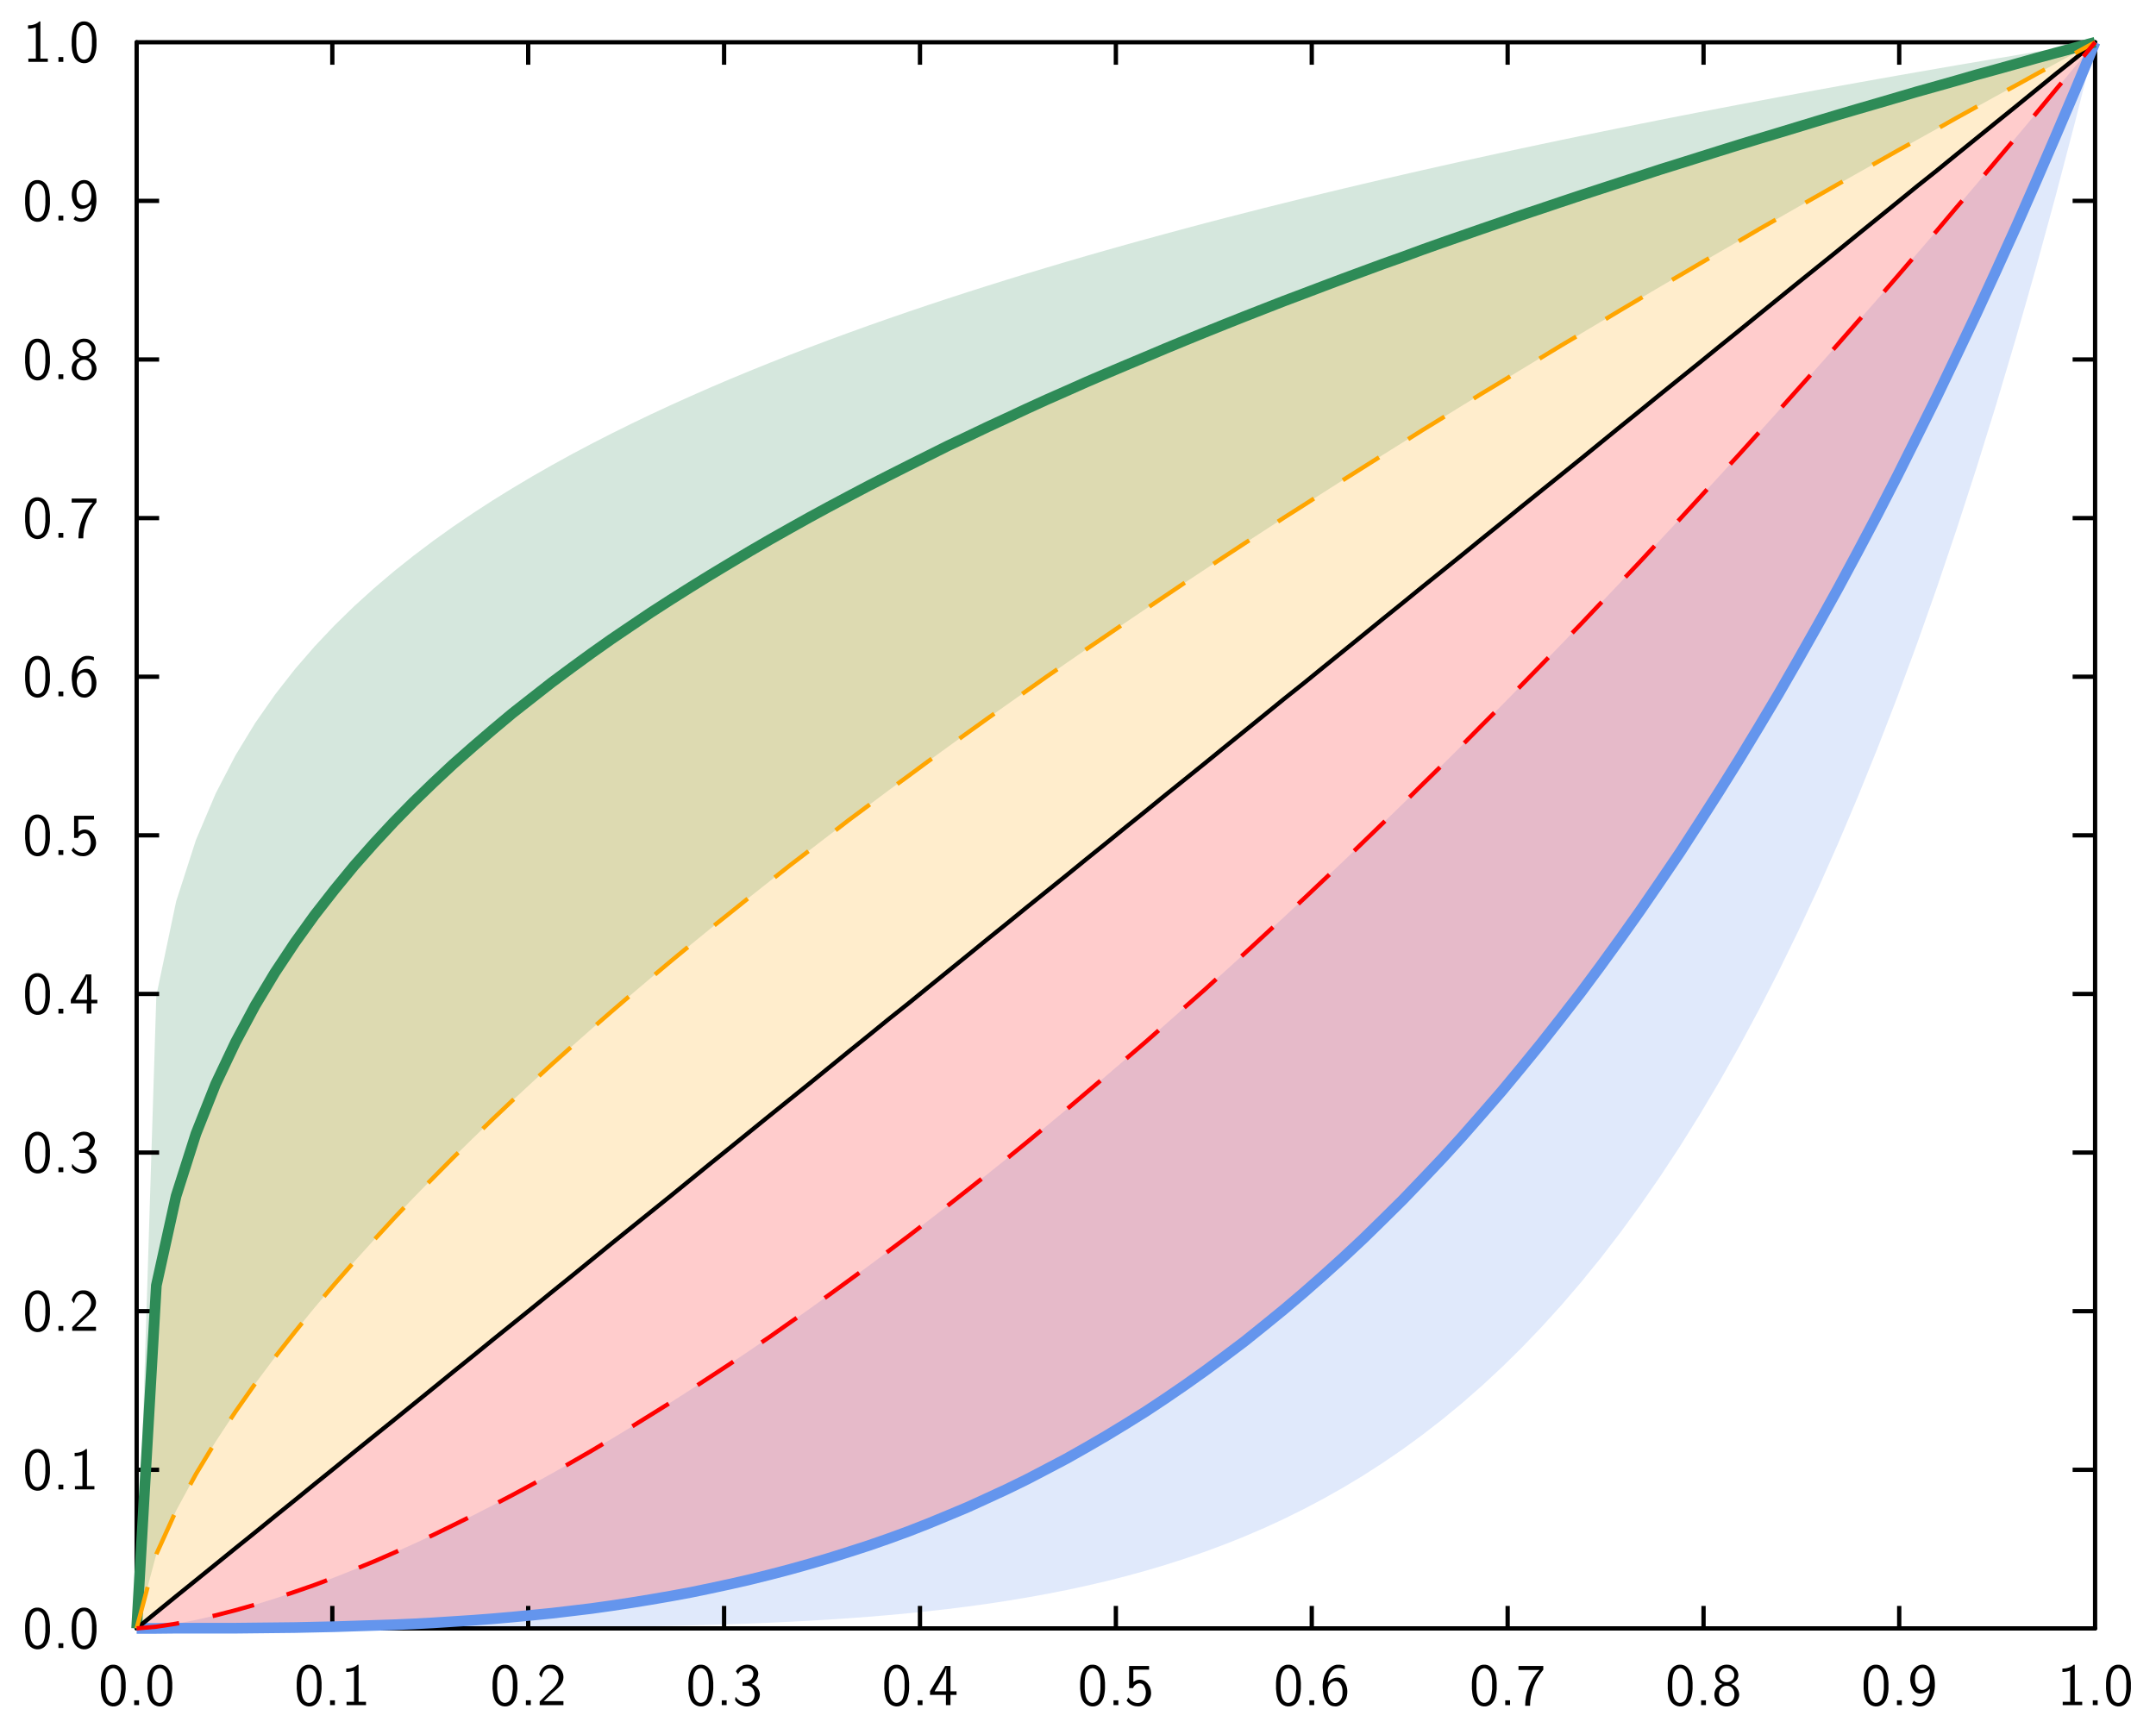 <?xml version="1.0" encoding="UTF-8"?>
<svg xmlns="http://www.w3.org/2000/svg" xmlns:xlink="http://www.w3.org/1999/xlink" width="285.465pt" height="228.772pt" viewBox="0 0 285.465 228.772" version="1.1">
<defs>
<clipPath id="clip1">
  <path d="M 18.082 215.629 L 277.414 215.629 L 277.414 5.582 L 18.082 5.582 Z M 18.082 5.582 "/>
</clipPath>
</defs>
<g id="surface1">
<g clip-path="url(#clip1)" clip-rule="nonzero">
<path style=" stroke:none;fill-rule:nonzero;fill:rgb(39.216%,58.431%,92.941%);fill-opacity:0.2;" d="M 18.082 215.629 L 20.699 215.414 L 23.32 215.023 L 25.938 214.52 L 28.559 213.922 L 31.18 213.242 L 33.797 212.492 L 36.418 211.68 L 39.035 210.805 L 41.656 209.871 L 44.277 208.887 L 46.895 207.848 L 49.516 206.766 L 52.133 205.633 L 54.754 204.457 L 57.375 203.238 L 59.992 201.98 L 62.613 200.684 L 65.23 199.344 L 67.852 197.969 L 70.473 196.555 L 73.09 195.109 L 75.711 193.625 L 78.328 192.105 L 80.949 190.559 L 83.566 188.973 L 86.188 187.359 L 88.809 185.711 L 91.426 184.035 L 94.047 182.328 L 96.664 180.59 L 99.285 178.824 L 101.906 177.027 L 104.523 175.203 L 107.145 173.355 L 109.762 171.477 L 112.383 169.57 L 115.004 167.637 L 117.621 165.68 L 120.242 163.695 L 122.859 161.684 L 125.48 159.648 L 128.102 157.586 L 130.719 155.504 L 133.34 153.395 L 135.957 151.258 L 138.578 149.102 L 141.199 146.922 L 143.816 144.715 L 146.438 142.488 L 149.055 140.238 L 151.676 137.965 L 154.297 135.668 L 156.914 133.352 L 159.535 131.012 L 162.152 128.652 L 164.773 126.27 L 167.395 123.863 L 170.012 121.438 L 172.633 118.992 L 175.25 116.527 L 177.871 114.039 L 180.492 111.527 L 183.109 109 L 185.73 106.453 L 188.348 103.883 L 190.969 101.293 L 193.59 98.688 L 196.207 96.059 L 198.828 93.41 L 201.445 90.746 L 204.066 88.059 L 206.688 85.355 L 209.305 82.629 L 211.926 79.887 L 214.543 77.129 L 217.164 74.348 L 219.781 71.551 L 222.402 68.734 L 225.023 65.902 L 227.641 63.051 L 230.262 60.18 L 232.879 57.293 L 235.5 54.387 L 238.121 51.465 L 240.738 48.523 L 243.359 45.566 L 245.977 42.59 L 248.598 39.602 L 251.219 36.59 L 253.836 33.566 L 256.457 30.523 L 259.074 27.461 L 261.695 24.387 L 264.316 21.293 L 266.934 18.184 L 269.555 15.059 L 272.172 11.918 L 274.793 8.758 L 277.414 5.582 L 274.793 15.98 L 272.172 25.961 L 269.555 35.539 L 266.934 44.723 L 264.316 53.531 L 261.695 61.973 L 259.074 70.059 L 256.457 77.797 L 253.836 85.207 L 251.219 92.293 L 248.598 99.066 L 245.977 105.543 L 243.359 111.727 L 240.738 117.629 L 238.121 123.258 L 235.5 128.625 L 232.879 133.742 L 230.262 138.617 L 227.641 143.254 L 225.023 147.664 L 222.402 151.859 L 219.781 155.844 L 217.164 159.625 L 214.543 163.215 L 211.926 166.617 L 209.305 169.84 L 206.688 172.891 L 204.066 175.777 L 201.445 178.508 L 198.828 181.082 L 196.207 183.516 L 193.59 185.809 L 190.969 187.969 L 188.348 190 L 185.73 191.914 L 183.109 193.707 L 180.492 195.395 L 177.871 196.973 L 175.25 198.453 L 172.633 199.836 L 170.012 201.133 L 167.395 202.34 L 164.773 203.465 L 162.152 204.512 L 159.535 205.488 L 156.914 206.391 L 154.297 207.23 L 151.676 208.008 L 149.055 208.727 L 146.438 209.391 L 143.816 210 L 141.199 210.562 L 138.578 211.078 L 135.957 211.551 L 133.34 211.984 L 130.719 212.383 L 128.102 212.742 L 125.48 213.07 L 122.859 213.367 L 120.242 213.637 L 117.621 213.879 L 115.004 214.098 L 112.383 214.293 L 109.762 214.469 L 107.145 214.625 L 104.523 214.762 L 101.906 214.887 L 99.285 214.996 L 96.664 215.09 L 94.047 215.176 L 91.426 215.246 L 88.809 215.312 L 86.188 215.367 L 83.566 215.414 L 80.949 215.453 L 78.328 215.484 L 75.711 215.516 L 73.09 215.539 L 70.473 215.559 L 67.852 215.574 L 65.23 215.586 L 62.613 215.598 L 59.992 215.605 L 57.375 215.609 L 54.754 215.617 L 52.133 215.621 L 49.516 215.621 L 46.895 215.625 L 41.656 215.625 L 39.035 215.629 Z M 18.082 215.629 "/>
<path style=" stroke:none;fill-rule:nonzero;fill:rgb(18.039%,54.51%,34.118%);fill-opacity:0.2;" d="M 18.082 215.629 L 20.699 131.84 L 23.32 119.379 L 25.938 111.25 L 28.559 105.07 L 31.18 100.023 L 33.797 95.73 L 36.418 91.977 L 39.035 88.629 L 41.656 85.602 L 44.277 82.832 L 46.895 80.277 L 49.516 77.902 L 52.133 75.68 L 54.754 73.59 L 57.375 71.613 L 59.992 69.742 L 62.613 67.965 L 65.23 66.266 L 67.852 64.645 L 70.473 63.086 L 73.09 61.59 L 75.711 60.148 L 78.328 58.762 L 80.949 57.422 L 83.566 56.125 L 86.188 54.867 L 88.809 53.648 L 91.426 52.469 L 94.047 51.316 L 96.664 50.199 L 99.285 49.113 L 101.906 48.051 L 104.523 47.016 L 107.145 46.008 L 109.762 45.02 L 112.383 44.059 L 115.004 43.113 L 117.621 42.191 L 120.242 41.289 L 122.859 40.402 L 125.48 39.535 L 128.102 38.684 L 130.719 37.852 L 133.34 37.031 L 135.957 36.227 L 138.578 35.438 L 141.199 34.66 L 143.816 33.895 L 146.438 33.145 L 149.055 32.406 L 151.676 31.68 L 154.297 30.965 L 156.914 30.258 L 159.535 29.562 L 162.152 28.879 L 164.773 28.207 L 167.395 27.539 L 170.012 26.887 L 172.633 26.238 L 175.25 25.602 L 177.871 24.973 L 180.492 24.352 L 183.109 23.738 L 185.73 23.133 L 188.348 22.535 L 190.969 21.945 L 193.59 21.359 L 196.207 20.785 L 198.828 20.215 L 201.445 19.652 L 204.066 19.094 L 206.688 18.543 L 209.305 18 L 211.926 17.461 L 214.543 16.93 L 217.164 16.402 L 219.781 15.879 L 222.402 15.363 L 225.023 14.852 L 227.641 14.348 L 230.262 13.848 L 232.879 13.352 L 235.5 12.859 L 238.121 12.375 L 240.738 11.891 L 243.359 11.414 L 245.977 10.941 L 248.598 10.473 L 251.219 10.008 L 253.836 9.551 L 256.457 9.094 L 259.074 8.641 L 264.316 7.75 L 266.934 7.309 L 269.555 6.871 L 272.172 6.438 L 274.793 6.008 L 277.414 5.582 L 274.793 7 L 272.172 8.422 L 269.555 9.848 L 266.934 11.281 L 264.316 12.715 L 259.074 15.605 L 256.457 17.059 L 253.836 18.516 L 251.219 19.977 L 248.598 21.445 L 245.977 22.918 L 243.359 24.398 L 240.738 25.883 L 238.121 27.375 L 235.5 28.871 L 232.879 30.375 L 230.262 31.887 L 227.641 33.398 L 225.023 34.922 L 222.402 36.449 L 219.781 37.984 L 217.164 39.527 L 214.543 41.074 L 211.926 42.629 L 209.305 44.191 L 206.688 45.762 L 204.066 47.336 L 201.445 48.922 L 198.828 50.512 L 196.207 52.113 L 193.59 53.719 L 190.969 55.336 L 188.348 56.957 L 185.73 58.59 L 183.109 60.23 L 180.492 61.879 L 177.871 63.535 L 175.25 65.203 L 172.633 66.879 L 170.012 68.562 L 167.395 70.258 L 164.773 71.965 L 162.152 73.68 L 159.535 75.406 L 156.914 77.141 L 154.297 78.891 L 151.676 80.648 L 149.055 82.418 L 146.438 84.199 L 143.816 85.996 L 141.199 87.801 L 138.578 89.621 L 135.957 91.453 L 133.34 93.301 L 130.719 95.16 L 128.102 97.035 L 125.48 98.926 L 122.859 100.832 L 120.242 102.754 L 117.621 104.691 L 115.004 106.645 L 112.383 108.617 L 109.762 110.609 L 107.145 112.621 L 104.523 114.648 L 101.906 116.699 L 99.285 118.773 L 96.664 120.867 L 94.047 122.984 L 91.426 125.125 L 88.809 127.293 L 86.188 129.488 L 83.566 131.711 L 80.949 133.965 L 78.328 136.25 L 75.711 138.566 L 73.09 140.922 L 70.473 143.312 L 67.852 145.742 L 65.23 148.215 L 62.613 150.738 L 59.992 153.309 L 57.375 155.93 L 54.754 158.613 L 52.133 161.363 L 49.516 164.184 L 46.895 167.082 L 44.277 170.07 L 41.656 173.16 L 39.035 176.367 L 36.418 179.711 L 33.797 183.219 L 31.18 186.93 L 28.559 190.895 L 25.938 195.211 L 23.32 200.047 L 20.699 205.812 Z M 18.082 215.629 "/>
<path style=" stroke:none;fill-rule:nonzero;fill:rgb(100%,0%,0%);fill-opacity:0.2;" d="M 18.082 215.629 L 20.699 213.508 L 23.32 211.383 L 25.938 209.262 L 31.18 205.02 L 33.797 202.898 L 36.418 200.777 L 39.035 198.656 L 41.656 196.531 L 44.277 194.41 L 46.895 192.289 L 49.516 190.168 L 52.133 188.047 L 57.375 183.805 L 59.992 181.68 L 62.613 179.559 L 65.23 177.438 L 70.473 173.195 L 73.09 171.074 L 75.711 168.953 L 78.328 166.828 L 80.949 164.707 L 83.566 162.586 L 88.809 158.344 L 91.426 156.223 L 94.047 154.102 L 96.664 151.977 L 101.906 147.734 L 104.523 145.613 L 107.145 143.492 L 109.762 141.371 L 112.383 139.25 L 115.004 137.125 L 117.621 135.004 L 120.242 132.883 L 122.859 130.762 L 128.102 126.52 L 130.719 124.398 L 133.34 122.273 L 135.957 120.152 L 141.199 115.91 L 143.816 113.789 L 146.438 111.668 L 149.055 109.547 L 151.676 107.422 L 154.297 105.301 L 156.914 103.18 L 159.535 101.059 L 162.152 98.938 L 167.395 94.695 L 170.012 92.57 L 172.633 90.449 L 175.25 88.328 L 180.492 84.086 L 183.109 81.965 L 185.73 79.84 L 188.348 77.719 L 193.59 73.477 L 196.207 71.355 L 198.828 69.234 L 201.445 67.113 L 204.066 64.988 L 206.688 62.867 L 209.305 60.746 L 211.926 58.625 L 214.543 56.504 L 217.164 54.383 L 219.781 52.262 L 222.402 50.137 L 225.023 48.016 L 227.641 45.895 L 230.262 43.773 L 232.879 41.652 L 238.121 37.41 L 240.738 35.285 L 243.359 33.164 L 245.977 31.043 L 251.219 26.801 L 253.836 24.68 L 256.457 22.559 L 259.074 20.434 L 264.316 16.191 L 266.934 14.07 L 269.555 11.949 L 272.172 9.828 L 274.793 7.707 L 277.414 5.582 L 274.793 11.883 L 272.172 18.059 L 269.555 24.105 L 266.934 30.027 L 264.316 35.828 L 261.695 41.504 L 259.074 47.062 L 256.457 52.5 L 253.836 57.82 L 251.219 63.02 L 248.598 68.105 L 245.977 73.078 L 243.359 77.938 L 240.738 82.688 L 238.121 87.324 L 235.5 91.852 L 232.879 96.27 L 230.262 100.586 L 227.641 104.793 L 225.023 108.898 L 222.402 112.898 L 219.781 116.801 L 217.164 120.602 L 214.543 124.305 L 211.926 127.906 L 209.305 131.414 L 206.688 134.828 L 204.066 138.148 L 201.445 141.379 L 198.828 144.516 L 196.207 147.562 L 193.59 150.52 L 190.969 153.395 L 188.348 156.18 L 185.73 158.879 L 183.109 161.5 L 180.492 164.035 L 177.871 166.492 L 175.25 168.871 L 172.633 171.168 L 170.012 173.391 L 167.395 175.539 L 164.773 177.613 L 162.152 179.613 L 159.535 181.543 L 156.914 183.398 L 154.297 185.191 L 151.676 186.914 L 149.055 188.57 L 146.438 190.16 L 143.816 191.688 L 141.199 193.152 L 138.578 194.559 L 135.957 195.902 L 133.34 197.188 L 130.719 198.418 L 128.102 199.59 L 125.48 200.707 L 122.859 201.773 L 120.242 202.785 L 117.621 203.75 L 115.004 204.664 L 112.383 205.527 L 109.762 206.348 L 107.145 207.121 L 104.523 207.848 L 101.906 208.535 L 99.285 209.18 L 96.664 209.785 L 94.047 210.348 L 91.426 210.875 L 88.809 211.367 L 86.188 211.824 L 83.566 212.246 L 80.949 212.637 L 78.328 212.996 L 75.711 213.324 L 73.09 213.625 L 70.473 213.895 L 67.852 214.145 L 65.23 214.367 L 62.613 214.566 L 59.992 214.742 L 57.375 214.898 L 54.754 215.035 L 52.133 215.152 L 49.516 215.254 L 46.895 215.34 L 44.277 215.41 L 41.656 215.469 L 39.035 215.516 L 36.418 215.555 L 33.797 215.582 L 31.18 215.602 L 28.559 215.613 L 25.938 215.621 L 23.32 215.625 L 20.699 215.629 Z M 18.082 215.629 "/>
<path style=" stroke:none;fill-rule:nonzero;fill:rgb(100%,64.706%,0%);fill-opacity:0.2;" d="M 18.082 215.629 L 20.699 213.508 L 23.32 211.383 L 25.938 209.262 L 31.18 205.02 L 33.797 202.898 L 36.418 200.777 L 39.035 198.656 L 41.656 196.531 L 44.277 194.41 L 46.895 192.289 L 49.516 190.168 L 52.133 188.047 L 57.375 183.805 L 59.992 181.68 L 62.613 179.559 L 65.23 177.438 L 70.473 173.195 L 73.09 171.074 L 75.711 168.953 L 78.328 166.828 L 80.949 164.707 L 83.566 162.586 L 88.809 158.344 L 91.426 156.223 L 94.047 154.102 L 96.664 151.977 L 101.906 147.734 L 104.523 145.613 L 107.145 143.492 L 109.762 141.371 L 112.383 139.25 L 115.004 137.125 L 117.621 135.004 L 120.242 132.883 L 122.859 130.762 L 128.102 126.52 L 130.719 124.398 L 133.34 122.273 L 135.957 120.152 L 141.199 115.91 L 143.816 113.789 L 146.438 111.668 L 149.055 109.547 L 151.676 107.422 L 154.297 105.301 L 156.914 103.18 L 159.535 101.059 L 162.152 98.938 L 167.395 94.695 L 170.012 92.57 L 172.633 90.449 L 175.25 88.328 L 180.492 84.086 L 183.109 81.965 L 185.73 79.84 L 188.348 77.719 L 193.59 73.477 L 196.207 71.355 L 198.828 69.234 L 201.445 67.113 L 204.066 64.988 L 206.688 62.867 L 209.305 60.746 L 211.926 58.625 L 214.543 56.504 L 217.164 54.383 L 219.781 52.262 L 222.402 50.137 L 225.023 48.016 L 227.641 45.895 L 230.262 43.773 L 232.879 41.652 L 238.121 37.41 L 240.738 35.285 L 243.359 33.164 L 245.977 31.043 L 251.219 26.801 L 253.836 24.68 L 256.457 22.559 L 259.074 20.434 L 264.316 16.191 L 266.934 14.07 L 269.555 11.949 L 272.172 9.828 L 274.793 7.707 L 277.414 5.582 L 274.793 6.293 L 272.172 7.008 L 269.555 7.727 L 266.934 8.453 L 264.316 9.18 L 261.695 9.914 L 259.074 10.656 L 256.457 11.402 L 253.836 12.152 L 251.219 12.91 L 248.598 13.672 L 245.977 14.438 L 243.359 15.211 L 240.738 15.992 L 238.121 16.777 L 235.5 17.57 L 232.879 18.367 L 230.262 19.176 L 227.641 19.984 L 225.023 20.805 L 222.402 21.629 L 219.781 22.461 L 217.164 23.301 L 214.543 24.148 L 211.926 25.004 L 209.305 25.867 L 206.688 26.738 L 204.066 27.617 L 201.445 28.504 L 198.828 29.398 L 196.207 30.301 L 193.59 31.215 L 190.969 32.137 L 188.348 33.07 L 185.73 34.012 L 183.109 34.961 L 180.492 35.922 L 177.871 36.895 L 175.25 37.875 L 172.633 38.867 L 170.012 39.871 L 167.395 40.887 L 164.773 41.918 L 162.152 42.957 L 159.535 44.008 L 156.914 45.074 L 154.297 46.156 L 151.676 47.25 L 149.055 48.355 L 146.438 49.48 L 143.816 50.617 L 141.199 51.77 L 138.578 52.941 L 135.957 54.129 L 133.34 55.336 L 130.719 56.559 L 128.102 57.801 L 125.48 59.062 L 122.859 60.348 L 120.242 61.652 L 117.621 62.98 L 115.004 64.328 L 112.383 65.707 L 109.762 67.105 L 107.145 68.535 L 104.523 69.992 L 101.906 71.477 L 99.285 72.996 L 96.664 74.547 L 94.047 76.133 L 91.426 77.754 L 88.809 79.414 L 86.188 81.117 L 83.566 82.863 L 80.949 84.66 L 78.328 86.504 L 75.711 88.402 L 73.09 90.359 L 70.473 92.383 L 67.852 94.469 L 65.23 96.633 L 62.613 98.879 L 59.992 101.215 L 57.375 103.652 L 54.754 106.195 L 52.133 108.867 L 49.516 111.676 L 46.895 114.648 L 44.277 117.809 L 41.656 121.184 L 39.035 124.82 L 36.418 128.773 L 33.797 133.121 L 31.18 137.988 L 28.559 143.555 L 25.938 150.145 L 23.32 158.422 L 20.699 170.223 Z M 18.082 215.629 "/>
</g>
<path style="fill:none;stroke-width:0.02;stroke-linecap:butt;stroke-linejoin:miter;stroke:rgb(0%,0%,0%);stroke-opacity:1;stroke-miterlimit:10;" d="M 0.603 1.169 L 0.708 1.169 " transform="matrix(28.346,0,0,-28.346,1,227.772)"/>
<path style="fill:none;stroke-width:0.02;stroke-linecap:butt;stroke-linejoin:miter;stroke:rgb(0%,0%,0%);stroke-opacity:1;stroke-miterlimit:10;" d="M 0.603 1.91 L 0.708 1.91 " transform="matrix(28.346,0,0,-28.346,1,227.772)"/>
<path style="fill:none;stroke-width:0.02;stroke-linecap:butt;stroke-linejoin:miter;stroke:rgb(0%,0%,0%);stroke-opacity:1;stroke-miterlimit:10;" d="M 0.603 2.651 L 0.708 2.651 " transform="matrix(28.346,0,0,-28.346,1,227.772)"/>
<path style="fill:none;stroke-width:0.02;stroke-linecap:butt;stroke-linejoin:miter;stroke:rgb(0%,0%,0%);stroke-opacity:1;stroke-miterlimit:10;" d="M 0.603 3.392 L 0.708 3.392 " transform="matrix(28.346,0,0,-28.346,1,227.772)"/>
<path style="fill:none;stroke-width:0.02;stroke-linecap:butt;stroke-linejoin:miter;stroke:rgb(0%,0%,0%);stroke-opacity:1;stroke-miterlimit:10;" d="M 0.603 4.133 L 0.708 4.133 " transform="matrix(28.346,0,0,-28.346,1,227.772)"/>
<path style="fill:none;stroke-width:0.02;stroke-linecap:butt;stroke-linejoin:miter;stroke:rgb(0%,0%,0%);stroke-opacity:1;stroke-miterlimit:10;" d="M 0.603 4.874 L 0.708 4.874 " transform="matrix(28.346,0,0,-28.346,1,227.772)"/>
<path style="fill:none;stroke-width:0.02;stroke-linecap:butt;stroke-linejoin:miter;stroke:rgb(0%,0%,0%);stroke-opacity:1;stroke-miterlimit:10;" d="M 0.603 5.615 L 0.708 5.615 " transform="matrix(28.346,0,0,-28.346,1,227.772)"/>
<path style="fill:none;stroke-width:0.02;stroke-linecap:butt;stroke-linejoin:miter;stroke:rgb(0%,0%,0%);stroke-opacity:1;stroke-miterlimit:10;" d="M 0.603 6.356 L 0.708 6.356 " transform="matrix(28.346,0,0,-28.346,1,227.772)"/>
<path style="fill:none;stroke-width:0.02;stroke-linecap:butt;stroke-linejoin:miter;stroke:rgb(0%,0%,0%);stroke-opacity:1;stroke-miterlimit:10;" d="M 0.603 7.097 L 0.708 7.097 " transform="matrix(28.346,0,0,-28.346,1,227.772)"/>
<path style="fill:none;stroke-width:0.02;stroke-linecap:round;stroke-linejoin:miter;stroke:rgb(0%,0%,0%);stroke-opacity:1;stroke-miterlimit:10;" d="M 0.603 0.428 L 0.603 7.838 " transform="matrix(28.346,0,0,-28.346,1,227.772)"/>
<path style=" stroke:none;fill-rule:nonzero;fill:rgb(0%,0%,0%);fill-opacity:1;" d="M 5.102 212.887 C 5.859 212.941 6.359 213.633 6.492 214.332 C 6.562 214.648 6.578 214.949 6.613 215.266 L 6.613 216.078 C 6.57 216.902 6.375 217.988 5.477 218.324 C 4.699 218.633 3.785 218.148 3.555 217.355 C 3.383 216.934 3.363 216.504 3.324 216.078 L 3.324 215.266 C 3.363 214.441 3.539 213.348 4.43 212.98 L 4.469 212.965 L 4.5 212.957 L 4.539 212.941 L 4.66 212.91 L 4.73 212.895 L 4.816 212.895 L 4.832 212.887 Z M 5.102 212.887 Z M 4.855 213.371 C 4.191 213.449 3.992 214.25 3.945 214.789 L 3.945 215.004 L 3.93 215.02 L 3.93 216.125 C 3.977 216.695 4.016 217.434 4.539 217.816 C 5.023 218.148 5.668 217.773 5.801 217.258 C 5.945 216.879 5.977 216.504 6.008 216.125 L 6.008 215.02 C 5.961 214.441 5.883 213.633 5.215 213.402 L 5.16 213.387 L 5.145 213.371 L 5.07 213.371 L 5.055 213.355 L 4.875 213.355 Z M 4.855 213.371 Z M 4.855 213.371 "/>
<path style=" stroke:none;fill-rule:nonzero;fill:rgb(0%,0%,0%);fill-opacity:1;" d="M 8.383 217.602 L 8.383 218.234 L 7.738 218.234 L 7.738 217.602 Z M 8.383 217.602 Z M 8.383 217.602 "/>
<path style=" stroke:none;fill-rule:nonzero;fill:rgb(0%,0%,0%);fill-opacity:1;" d="M 11.27 212.887 C 12.023 212.941 12.523 213.633 12.66 214.332 C 12.73 214.648 12.746 214.949 12.777 215.266 L 12.777 216.078 C 12.738 216.902 12.539 217.988 11.645 218.324 C 10.867 218.633 9.953 218.148 9.723 217.355 C 9.547 216.934 9.531 216.504 9.492 216.078 L 9.492 215.266 C 9.531 214.441 9.707 213.348 10.598 212.98 L 10.637 212.965 L 10.668 212.957 L 10.707 212.941 L 10.824 212.91 L 10.898 212.895 L 10.984 212.895 L 11 212.887 Z M 11.27 212.887 Z M 11.023 213.371 C 10.359 213.449 10.16 214.25 10.113 214.789 L 10.113 215.004 L 10.098 215.02 L 10.098 216.125 C 10.145 216.695 10.184 217.434 10.707 217.816 C 11.191 218.148 11.836 217.773 11.969 217.258 C 12.113 216.879 12.145 216.504 12.176 216.125 L 12.176 215.02 C 12.129 214.441 12.047 213.633 11.383 213.402 L 11.324 213.387 L 11.309 213.371 L 11.238 213.371 L 11.223 213.355 L 11.039 213.355 Z M 11.023 213.371 Z M 11.023 213.371 "/>
<path style=" stroke:none;fill-rule:nonzero;fill:rgb(0%,0%,0%);fill-opacity:1;" d="M 5.102 191.883 C 5.859 191.938 6.359 192.629 6.492 193.324 C 6.562 193.645 6.578 193.945 6.613 194.262 L 6.613 195.07 C 6.57 195.898 6.375 196.984 5.477 197.316 C 4.699 197.629 3.785 197.145 3.555 196.352 C 3.383 195.93 3.363 195.5 3.324 195.07 L 3.324 194.262 C 3.363 193.438 3.539 192.34 4.43 191.977 L 4.469 191.961 L 4.5 191.953 L 4.539 191.938 L 4.66 191.906 L 4.73 191.891 L 4.816 191.891 L 4.832 191.883 Z M 5.102 191.883 Z M 4.855 192.367 C 4.191 192.445 3.992 193.246 3.945 193.785 L 3.945 194 L 3.93 194.016 L 3.93 195.121 C 3.977 195.691 4.016 196.43 4.539 196.809 C 5.023 197.145 5.668 196.77 5.801 196.254 C 5.945 195.875 5.977 195.5 6.008 195.121 L 6.008 194.016 C 5.961 193.438 5.883 192.629 5.215 192.398 L 5.16 192.383 L 5.145 192.367 L 5.07 192.367 L 5.055 192.352 L 4.875 192.352 Z M 4.855 192.367 Z M 4.855 192.367 "/>
<path style=" stroke:none;fill-rule:nonzero;fill:rgb(0%,0%,0%);fill-opacity:1;" d="M 8.383 196.598 L 8.383 197.23 L 7.738 197.23 L 7.738 196.598 Z M 8.383 196.598 Z M 8.383 196.598 "/>
<path style=" stroke:none;fill-rule:nonzero;fill:rgb(0%,0%,0%);fill-opacity:1;" d="M 11.516 191.883 L 11.516 196.777 L 11.523 196.793 L 12.5 196.793 L 12.5 197.23 L 9.922 197.23 L 9.922 196.793 L 10.898 196.793 L 10.914 196.777 L 10.914 192.668 C 10.578 192.777 10.23 192.852 9.883 192.84 L 9.883 192.398 C 10.406 192.406 10.977 192.262 11.375 191.883 Z M 11.516 191.883 Z M 11.516 191.883 "/>
<path style=" stroke:none;fill-rule:nonzero;fill:rgb(0%,0%,0%);fill-opacity:1;" d="M 5.102 170.875 C 5.859 170.934 6.359 171.621 6.492 172.32 C 6.562 172.641 6.578 172.941 6.613 173.258 L 6.613 174.066 C 6.57 174.895 6.375 175.98 5.477 176.312 C 4.699 176.625 3.785 176.141 3.555 175.344 C 3.383 174.926 3.363 174.496 3.324 174.066 L 3.324 173.258 C 3.363 172.434 3.539 171.336 4.43 170.973 L 4.469 170.957 L 4.5 170.949 L 4.539 170.934 L 4.66 170.902 L 4.73 170.887 L 4.816 170.887 L 4.832 170.875 Z M 5.102 170.875 Z M 4.855 171.359 C 4.191 171.441 3.992 172.242 3.945 172.781 L 3.945 172.996 L 3.93 173.012 L 3.93 174.113 C 3.977 174.688 4.016 175.426 4.539 175.805 C 5.023 176.141 5.668 175.766 5.801 175.25 C 5.945 174.871 5.977 174.496 6.008 174.113 L 6.008 173.012 C 5.961 172.434 5.883 171.621 5.215 171.395 L 5.16 171.375 L 5.145 171.359 L 5.07 171.359 L 5.055 171.344 L 4.875 171.344 Z M 4.855 171.359 Z M 4.855 171.359 "/>
<path style=" stroke:none;fill-rule:nonzero;fill:rgb(0%,0%,0%);fill-opacity:1;" d="M 8.383 175.59 L 8.383 176.227 L 7.738 176.227 L 7.738 175.59 Z M 8.383 175.59 Z M 8.383 175.59 "/>
<path style=" stroke:none;fill-rule:nonzero;fill:rgb(0%,0%,0%);fill-opacity:1;" d="M 11.184 170.875 C 12.105 170.902 12.836 171.844 12.691 172.734 C 12.598 173.625 11.762 174.133 11.168 174.688 L 10.914 174.949 L 10.883 174.965 L 10.562 175.273 L 10.539 175.289 L 10.223 175.605 L 10.191 175.625 L 10.121 175.695 L 10.137 175.703 L 12.707 175.703 L 12.707 176.227 L 9.562 176.227 L 9.562 175.75 L 10.844 174.473 C 11.453 173.941 12.168 173.25 12.055 172.379 C 11.992 171.867 11.562 171.402 11.039 171.359 C 10.508 171.281 10.039 171.703 9.922 172.211 L 9.906 172.234 L 9.891 172.289 L 9.867 172.379 L 9.816 172.551 L 9.809 172.59 C 9.699 172.457 9.578 172.312 9.492 172.164 C 9.652 171.512 10.176 170.902 10.867 170.875 Z M 11.184 170.875 Z M 11.184 170.875 "/>
<path style=" stroke:none;fill-rule:nonzero;fill:rgb(0%,0%,0%);fill-opacity:1;" d="M 5.102 149.871 C 5.859 149.93 6.359 150.617 6.492 151.316 C 6.562 151.633 6.578 151.938 6.613 152.254 L 6.613 153.062 C 6.57 153.887 6.375 154.977 5.477 155.309 C 4.699 155.617 3.785 155.133 3.555 154.34 C 3.383 153.922 3.363 153.492 3.324 153.062 L 3.324 152.254 C 3.363 151.43 3.539 150.332 4.43 149.969 L 4.469 149.953 L 4.5 149.945 L 4.539 149.93 L 4.66 149.895 L 4.73 149.879 L 4.816 149.879 L 4.832 149.871 Z M 5.102 149.871 Z M 4.855 150.355 C 4.191 150.438 3.992 151.238 3.945 151.777 L 3.945 151.992 L 3.93 152.008 L 3.93 153.109 C 3.977 153.684 4.016 154.422 4.539 154.801 C 5.023 155.133 5.668 154.762 5.801 154.246 C 5.945 153.863 5.977 153.492 6.008 153.109 L 6.008 152.008 C 5.961 151.43 5.883 150.617 5.215 150.387 L 5.16 150.371 L 5.145 150.355 L 5.07 150.355 L 5.055 150.34 L 4.875 150.34 Z M 4.855 150.355 Z M 4.855 150.355 "/>
<path style=" stroke:none;fill-rule:nonzero;fill:rgb(0%,0%,0%);fill-opacity:1;" d="M 8.383 154.586 L 8.383 155.223 L 7.738 155.223 L 7.738 154.586 Z M 8.383 154.586 Z M 8.383 154.586 "/>
<path style=" stroke:none;fill-rule:nonzero;fill:rgb(0%,0%,0%);fill-opacity:1;" d="M 11.285 149.871 C 11.984 149.902 12.715 150.547 12.547 151.285 C 12.469 151.785 12.121 152.199 11.684 152.422 C 12.391 152.641 12.938 153.387 12.746 154.125 C 12.555 155.086 11.453 155.617 10.562 155.324 C 10.137 155.199 9.699 154.93 9.492 154.531 C 9.539 154.414 9.523 154.207 9.578 154.125 C 10 154.746 10.891 155.168 11.59 154.816 C 12.352 154.332 12.23 152.922 11.309 152.684 L 11.238 152.684 L 11.223 152.668 L 10.484 152.668 L 10.484 152.191 C 10.938 152.184 11.5 152.125 11.754 151.66 C 12.023 151.254 12 150.586 11.484 150.387 C 10.875 150.148 10.121 150.539 9.891 151.16 C 9.793 151.023 9.699 150.887 9.605 150.746 C 9.93 150.16 10.621 149.809 11.285 149.871 Z M 11.285 149.871 Z M 11.285 149.871 "/>
<path style=" stroke:none;fill-rule:nonzero;fill:rgb(0%,0%,0%);fill-opacity:1;" d="M 5.102 128.867 C 5.859 128.922 6.359 129.613 6.492 130.312 C 6.562 130.629 6.578 130.934 6.613 131.25 L 6.613 132.059 C 6.57 132.883 6.375 133.973 5.477 134.305 C 4.699 134.613 3.785 134.129 3.555 133.336 C 3.383 132.914 3.363 132.488 3.324 132.059 L 3.324 131.25 C 3.363 130.422 3.539 129.328 4.43 128.965 L 4.469 128.949 L 4.5 128.941 L 4.539 128.922 L 4.66 128.891 L 4.73 128.875 L 4.816 128.875 L 4.832 128.867 Z M 5.102 128.867 Z M 4.855 129.352 C 4.191 129.43 3.992 130.234 3.945 130.773 L 3.945 130.988 L 3.93 131.004 L 3.93 132.105 C 3.977 132.68 4.016 133.414 4.539 133.797 C 5.023 134.129 5.668 133.758 5.801 133.242 C 5.945 132.859 5.977 132.488 6.008 132.105 L 6.008 131.004 C 5.961 130.422 5.883 129.613 5.215 129.383 L 5.16 129.367 L 5.145 129.352 L 5.07 129.352 L 5.055 129.336 L 4.875 129.336 Z M 4.855 129.352 Z M 4.855 129.352 "/>
<path style=" stroke:none;fill-rule:nonzero;fill:rgb(0%,0%,0%);fill-opacity:1;" d="M 8.383 133.582 L 8.383 134.219 L 7.738 134.219 L 7.738 133.582 Z M 8.383 133.582 Z M 8.383 133.582 "/>
<path style=" stroke:none;fill-rule:nonzero;fill:rgb(0%,0%,0%);fill-opacity:1;" d="M 12.09 129.035 L 12.09 132.375 L 12.105 132.391 L 12.891 132.391 L 12.891 132.867 L 12.105 132.867 L 12.09 132.875 L 12.09 134.219 L 11.484 134.219 L 11.484 132.875 L 11.469 132.867 L 9.375 132.867 L 9.375 132.375 C 10.039 131.266 10.707 130.145 11.375 129.035 Z M 12.09 129.035 Z M 11.5 129.336 C 11.344 130.16 10.832 130.867 10.453 131.59 C 10.301 131.852 10.105 132.137 9.992 132.391 L 11.516 132.391 L 11.523 132.375 L 11.523 129.336 L 11.516 129.32 Z M 11.5 129.336 Z M 11.5 129.336 "/>
<path style=" stroke:none;fill-rule:nonzero;fill:rgb(0%,0%,0%);fill-opacity:1;" d="M 5.102 107.863 C 5.859 107.918 6.359 108.609 6.492 109.309 C 6.562 109.625 6.578 109.926 6.613 110.246 L 6.613 111.055 C 6.57 111.879 6.375 112.969 5.477 113.301 C 4.699 113.609 3.785 113.125 3.555 112.332 C 3.383 111.91 3.363 111.484 3.324 111.055 L 3.324 110.246 C 3.363 109.418 3.539 108.324 4.43 107.957 L 4.469 107.941 L 4.5 107.934 L 4.539 107.918 L 4.66 107.887 L 4.73 107.871 L 4.816 107.871 L 4.832 107.863 Z M 5.102 107.863 Z M 4.855 108.348 C 4.191 108.426 3.992 109.23 3.945 109.77 L 3.945 109.984 L 3.93 110 L 3.93 111.102 C 3.977 111.672 4.016 112.41 4.539 112.793 C 5.023 113.125 5.668 112.754 5.801 112.238 C 5.945 111.855 5.977 111.484 6.008 111.102 L 6.008 110 C 5.961 109.418 5.883 108.609 5.215 108.379 L 5.16 108.363 L 5.145 108.348 L 5.07 108.348 L 5.055 108.332 L 4.875 108.332 Z M 4.855 108.348 Z M 4.855 108.348 "/>
<path style=" stroke:none;fill-rule:nonzero;fill:rgb(0%,0%,0%);fill-opacity:1;" d="M 8.383 112.578 L 8.383 113.215 L 7.738 113.215 L 7.738 112.578 Z M 8.383 112.578 Z M 8.383 112.578 "/>
<path style=" stroke:none;fill-rule:nonzero;fill:rgb(0%,0%,0%);fill-opacity:1;" d="M 12.445 108.031 L 12.445 108.523 L 10.383 108.523 L 10.367 108.531 L 10.367 110.156 C 10.555 110.031 10.824 109.863 11.078 109.855 C 11.977 109.762 12.668 110.641 12.707 111.461 C 12.836 112.5 11.859 113.531 10.809 113.371 C 10.285 113.355 9.777 113.047 9.477 112.617 C 9.562 112.5 9.637 112.293 9.738 112.223 C 10.113 112.953 11.316 113.246 11.801 112.477 C 12.113 111.895 12.105 111.156 11.746 110.602 C 11.332 110.07 10.516 110.395 10.324 110.961 L 9.809 110.961 L 9.809 108.031 Z M 12.445 108.031 Z M 12.445 108.031 "/>
<path style=" stroke:none;fill-rule:nonzero;fill:rgb(0%,0%,0%);fill-opacity:1;" d="M 5.102 86.859 C 5.859 86.914 6.359 87.605 6.492 88.305 C 6.562 88.621 6.578 88.922 6.613 89.242 L 6.613 90.051 C 6.57 90.875 6.375 91.961 5.477 92.297 C 4.699 92.605 3.785 92.121 3.555 91.328 C 3.383 90.906 3.363 90.477 3.324 90.051 L 3.324 89.242 C 3.363 88.414 3.539 87.32 4.43 86.953 L 4.469 86.938 L 4.5 86.93 L 4.539 86.914 L 4.66 86.883 L 4.73 86.867 L 4.816 86.867 L 4.832 86.859 Z M 5.102 86.859 Z M 4.855 87.344 C 4.191 87.422 3.992 88.223 3.945 88.766 L 3.945 88.977 L 3.93 88.996 L 3.93 90.098 C 3.977 90.668 4.016 91.406 4.539 91.789 C 5.023 92.121 5.668 91.75 5.801 91.234 C 5.945 90.852 5.977 90.477 6.008 90.098 L 6.008 88.996 C 5.961 88.414 5.883 87.605 5.215 87.375 L 5.16 87.359 L 5.145 87.344 L 5.07 87.344 L 5.055 87.328 L 4.875 87.328 Z M 4.855 87.344 Z M 4.855 87.344 "/>
<path style=" stroke:none;fill-rule:nonzero;fill:rgb(0%,0%,0%);fill-opacity:1;" d="M 8.383 91.574 L 8.383 92.207 L 7.738 92.207 L 7.738 91.574 Z M 8.383 91.574 Z M 8.383 91.574 "/>
<path style=" stroke:none;fill-rule:nonzero;fill:rgb(0%,0%,0%);fill-opacity:1;" d="M 11.785 86.859 C 11.992 86.891 12.23 86.914 12.43 87.012 L 12.43 87.469 C 11.883 87.23 11.168 87.199 10.738 87.684 C 10.359 88.09 10.184 88.691 10.168 89.223 C 10.629 88.613 11.668 88.273 12.23 88.906 C 12.793 89.559 12.891 90.496 12.637 91.289 C 12.359 91.922 11.715 92.504 11 92.367 C 10.031 92.289 9.598 91.207 9.547 90.383 C 9.367 89.215 9.645 87.75 10.754 87.082 L 10.77 87.074 L 10.938 86.984 L 10.984 86.969 L 11.008 86.953 L 11.254 86.883 L 11.324 86.867 L 11.414 86.867 L 11.43 86.859 Z M 11.785 86.859 Z M 11.008 89.066 C 10.316 89.184 10.098 90.02 10.184 90.582 C 10.223 91.113 10.43 91.82 11.039 91.93 C 11.691 92.02 12.113 91.32 12.129 90.758 C 12.16 90.184 12.129 89.535 11.629 89.16 L 11.516 89.105 L 11.43 89.082 L 11.359 89.066 L 11.344 89.051 L 11.023 89.051 Z M 11.008 89.066 Z M 11.008 89.066 "/>
<path style=" stroke:none;fill-rule:nonzero;fill:rgb(0%,0%,0%);fill-opacity:1;" d="M 5.102 65.855 C 5.859 65.91 6.359 66.602 6.492 67.301 C 6.562 67.617 6.578 67.918 6.613 68.234 L 6.613 69.047 C 6.57 69.871 6.375 70.957 5.477 71.293 C 4.699 71.602 3.785 71.117 3.555 70.324 C 3.383 69.902 3.363 69.473 3.324 69.047 L 3.324 68.234 C 3.363 67.41 3.539 66.316 4.43 65.949 L 4.469 65.934 L 4.5 65.926 L 4.539 65.91 L 4.66 65.879 L 4.73 65.863 L 4.816 65.863 L 4.832 65.855 Z M 5.102 65.855 Z M 4.855 66.34 C 4.191 66.418 3.992 67.219 3.945 67.758 L 3.945 67.973 L 3.93 67.988 L 3.93 69.094 C 3.977 69.664 4.016 70.402 4.539 70.785 C 5.023 71.117 5.668 70.742 5.801 70.227 C 5.945 69.848 5.977 69.473 6.008 69.094 L 6.008 67.988 C 5.961 67.41 5.883 66.602 5.215 66.371 L 5.16 66.355 L 5.145 66.34 L 5.07 66.34 L 5.055 66.324 L 4.875 66.324 Z M 4.855 66.34 Z M 4.855 66.34 "/>
<path style=" stroke:none;fill-rule:nonzero;fill:rgb(0%,0%,0%);fill-opacity:1;" d="M 8.383 70.57 L 8.383 71.203 L 7.738 71.203 L 7.738 70.57 Z M 8.383 70.57 Z M 8.383 70.57 "/>
<path style=" stroke:none;fill-rule:nonzero;fill:rgb(0%,0%,0%);fill-opacity:1;" d="M 12.777 66.02 L 12.777 66.52 C 11.652 67.84 11.016 69.617 11.023 71.293 L 10.383 71.293 C 10.367 69.602 11.055 67.816 12.262 66.57 L 12.246 66.555 L 9.492 66.555 L 9.492 66.02 L 12.777 66.02 L 12.777 66.52 Z M 12.777 66.02 Z M 12.777 66.02 "/>
<path style=" stroke:none;fill-rule:nonzero;fill:rgb(0%,0%,0%);fill-opacity:1;" d="M 5.102 44.852 C 5.859 44.906 6.359 45.598 6.492 46.293 C 6.562 46.613 6.578 46.914 6.613 47.23 L 6.613 48.039 C 6.57 48.867 6.375 49.953 5.477 50.289 C 4.699 50.598 3.785 50.113 3.555 49.32 C 3.383 48.898 3.363 48.469 3.324 48.039 L 3.324 47.23 C 3.363 46.406 3.539 45.312 4.43 44.945 L 4.469 44.93 L 4.5 44.922 L 4.539 44.906 L 4.66 44.875 L 4.73 44.859 L 4.816 44.859 L 4.832 44.852 Z M 5.102 44.852 Z M 4.855 45.336 C 4.191 45.414 3.992 46.215 3.945 46.754 L 3.945 46.969 L 3.93 46.984 L 3.93 48.09 C 3.977 48.66 4.016 49.398 4.539 49.777 C 5.023 50.113 5.668 49.738 5.801 49.223 C 5.945 48.844 5.977 48.469 6.008 48.09 L 6.008 46.984 C 5.961 46.406 5.883 45.598 5.215 45.367 L 5.16 45.352 L 5.145 45.336 L 5.07 45.336 L 5.055 45.32 L 4.875 45.32 Z M 4.855 45.336 Z M 4.855 45.336 "/>
<path style=" stroke:none;fill-rule:nonzero;fill:rgb(0%,0%,0%);fill-opacity:1;" d="M 8.383 49.566 L 8.383 50.199 L 7.738 50.199 L 7.738 49.566 Z M 8.383 49.566 Z M 8.383 49.566 "/>
<path style=" stroke:none;fill-rule:nonzero;fill:rgb(0%,0%,0%);fill-opacity:1;" d="M 11.285 44.852 C 12.129 44.883 12.922 45.785 12.59 46.629 C 12.445 47.016 12.047 47.254 11.723 47.422 C 12.531 47.66 13.023 48.605 12.66 49.383 C 12.277 50.391 10.832 50.707 10.039 49.977 C 9.316 49.406 9.293 48.168 10.098 47.66 C 10.215 47.531 10.438 47.492 10.539 47.398 C 9.852 47.199 9.383 46.398 9.707 45.723 C 9.969 45.121 10.645 44.785 11.285 44.852 Z M 11.285 44.852 Z M 10.984 45.301 C 10.398 45.32 9.984 45.984 10.184 46.508 C 10.414 47.414 11.93 47.383 12.105 46.453 C 12.262 45.938 11.852 45.32 11.285 45.301 L 11.27 45.293 L 11 45.293 Z M 10.984 45.301 Z M 11 47.66 C 10.309 47.707 9.969 48.531 10.152 49.121 C 10.27 49.953 11.461 50.199 11.93 49.531 C 12.383 48.922 12.16 47.828 11.344 47.66 L 11.27 47.66 L 11.254 47.645 L 11.008 47.645 Z M 11 47.66 Z M 11 47.66 "/>
<path style=" stroke:none;fill-rule:nonzero;fill:rgb(0%,0%,0%);fill-opacity:1;" d="M 5.102 23.848 C 5.859 23.902 6.359 24.594 6.492 25.289 C 6.562 25.609 6.578 25.91 6.613 26.227 L 6.613 27.035 C 6.57 27.863 6.375 28.949 5.477 29.281 C 4.699 29.594 3.785 29.109 3.555 28.312 C 3.383 27.895 3.363 27.465 3.324 27.035 L 3.324 26.227 C 3.363 25.402 3.539 24.305 4.43 23.941 L 4.469 23.926 L 4.5 23.918 L 4.539 23.902 L 4.66 23.871 L 4.73 23.855 L 4.816 23.855 L 4.832 23.848 Z M 5.102 23.848 Z M 4.855 24.328 C 4.191 24.41 3.992 25.211 3.945 25.75 L 3.945 25.965 L 3.93 25.98 L 3.93 27.086 C 3.977 27.656 4.016 28.395 4.539 28.773 C 5.023 29.109 5.668 28.734 5.801 28.219 C 5.945 27.84 5.977 27.465 6.008 27.086 L 6.008 25.98 C 5.961 25.402 5.883 24.594 5.215 24.363 L 5.16 24.348 L 5.145 24.328 L 5.07 24.328 L 5.055 24.312 L 4.875 24.312 Z M 4.855 24.328 Z M 4.855 24.328 "/>
<path style=" stroke:none;fill-rule:nonzero;fill:rgb(0%,0%,0%);fill-opacity:1;" d="M 8.383 28.559 L 8.383 29.195 L 7.738 29.195 L 7.738 28.559 Z M 8.383 28.559 Z M 8.383 28.559 "/>
<path style=" stroke:none;fill-rule:nonzero;fill:rgb(0%,0%,0%);fill-opacity:1;" d="M 11.301 23.848 C 12.254 23.949 12.668 25.027 12.73 25.855 C 12.844 26.926 12.715 28.18 11.844 28.949 C 11.293 29.496 10.324 29.512 9.738 29.02 C 9.809 28.887 9.891 28.727 9.977 28.617 C 10.492 29.117 11.398 28.973 11.73 28.332 C 11.969 27.941 12.113 27.441 12.105 27.012 C 11.637 27.617 10.605 27.965 10.039 27.332 C 9.469 26.672 9.367 25.711 9.652 24.918 C 9.945 24.289 10.57 23.75 11.301 23.848 Z M 11.301 23.848 Z M 11.039 24.297 C 10.469 24.348 10.176 24.98 10.137 25.48 C 10.113 26.043 10.137 26.703 10.637 27.066 C 11.191 27.41 11.906 26.996 12.031 26.395 C 12.184 25.805 12.09 25.18 11.785 24.633 C 11.621 24.402 11.316 24.234 11.039 24.297 Z M 11.039 24.297 Z M 11.039 24.297 "/>
<path style=" stroke:none;fill-rule:nonzero;fill:rgb(0%,0%,0%);fill-opacity:1;" d="M 5.348 2.84 L 5.348 7.738 L 5.355 7.754 L 6.332 7.754 L 6.332 8.191 L 3.754 8.191 L 3.754 7.754 L 4.73 7.754 L 4.746 7.738 L 4.746 3.629 C 4.414 3.738 4.062 3.809 3.715 3.801 L 3.715 3.355 C 4.238 3.363 4.809 3.223 5.207 2.84 Z M 5.348 2.84 Z M 5.348 2.84 "/>
<path style=" stroke:none;fill-rule:nonzero;fill:rgb(0%,0%,0%);fill-opacity:1;" d="M 8.383 7.555 L 8.383 8.191 L 7.738 8.191 L 7.738 7.555 Z M 8.383 7.555 Z M 8.383 7.555 "/>
<path style=" stroke:none;fill-rule:nonzero;fill:rgb(0%,0%,0%);fill-opacity:1;" d="M 11.27 2.84 C 12.023 2.898 12.523 3.586 12.66 4.285 C 12.73 4.602 12.746 4.906 12.777 5.223 L 12.777 6.031 C 12.738 6.859 12.539 7.945 11.645 8.277 C 10.867 8.586 9.953 8.105 9.723 7.309 C 9.547 6.891 9.531 6.461 9.492 6.031 L 9.492 5.223 C 9.531 4.398 9.707 3.301 10.598 2.938 L 10.637 2.922 L 10.668 2.914 L 10.707 2.898 L 10.824 2.863 L 10.898 2.848 L 10.984 2.848 L 11 2.84 Z M 11.27 2.84 Z M 11.023 3.324 C 10.359 3.406 10.16 4.207 10.113 4.746 L 10.113 4.961 L 10.098 4.977 L 10.098 6.078 C 10.145 6.652 10.184 7.391 10.707 7.77 C 11.191 8.105 11.836 7.73 11.969 7.215 C 12.113 6.832 12.145 6.461 12.176 6.078 L 12.176 4.977 C 12.129 4.398 12.047 3.586 11.383 3.355 L 11.324 3.34 L 11.309 3.324 L 11.238 3.324 L 11.223 3.309 L 11.039 3.309 Z M 11.023 3.324 Z M 11.023 3.324 "/>
<path style="fill:none;stroke-width:0.02;stroke-linecap:butt;stroke-linejoin:miter;stroke:rgb(0%,0%,0%);stroke-opacity:1;stroke-miterlimit:10;" d="M 9.751 1.169 L 9.646 1.169 " transform="matrix(28.346,0,0,-28.346,1,227.772)"/>
<path style="fill:none;stroke-width:0.02;stroke-linecap:butt;stroke-linejoin:miter;stroke:rgb(0%,0%,0%);stroke-opacity:1;stroke-miterlimit:10;" d="M 9.751 1.91 L 9.646 1.91 " transform="matrix(28.346,0,0,-28.346,1,227.772)"/>
<path style="fill:none;stroke-width:0.02;stroke-linecap:butt;stroke-linejoin:miter;stroke:rgb(0%,0%,0%);stroke-opacity:1;stroke-miterlimit:10;" d="M 9.751 2.651 L 9.646 2.651 " transform="matrix(28.346,0,0,-28.346,1,227.772)"/>
<path style="fill:none;stroke-width:0.02;stroke-linecap:butt;stroke-linejoin:miter;stroke:rgb(0%,0%,0%);stroke-opacity:1;stroke-miterlimit:10;" d="M 9.751 3.392 L 9.646 3.392 " transform="matrix(28.346,0,0,-28.346,1,227.772)"/>
<path style="fill:none;stroke-width:0.02;stroke-linecap:butt;stroke-linejoin:miter;stroke:rgb(0%,0%,0%);stroke-opacity:1;stroke-miterlimit:10;" d="M 9.751 4.133 L 9.646 4.133 " transform="matrix(28.346,0,0,-28.346,1,227.772)"/>
<path style="fill:none;stroke-width:0.02;stroke-linecap:butt;stroke-linejoin:miter;stroke:rgb(0%,0%,0%);stroke-opacity:1;stroke-miterlimit:10;" d="M 9.751 4.874 L 9.646 4.874 " transform="matrix(28.346,0,0,-28.346,1,227.772)"/>
<path style="fill:none;stroke-width:0.02;stroke-linecap:butt;stroke-linejoin:miter;stroke:rgb(0%,0%,0%);stroke-opacity:1;stroke-miterlimit:10;" d="M 9.751 5.615 L 9.646 5.615 " transform="matrix(28.346,0,0,-28.346,1,227.772)"/>
<path style="fill:none;stroke-width:0.02;stroke-linecap:butt;stroke-linejoin:miter;stroke:rgb(0%,0%,0%);stroke-opacity:1;stroke-miterlimit:10;" d="M 9.751 6.356 L 9.646 6.356 " transform="matrix(28.346,0,0,-28.346,1,227.772)"/>
<path style="fill:none;stroke-width:0.02;stroke-linecap:butt;stroke-linejoin:miter;stroke:rgb(0%,0%,0%);stroke-opacity:1;stroke-miterlimit:10;" d="M 9.751 7.097 L 9.646 7.097 " transform="matrix(28.346,0,0,-28.346,1,227.772)"/>
<path style="fill:none;stroke-width:0.02;stroke-linecap:round;stroke-linejoin:miter;stroke:rgb(0%,0%,0%);stroke-opacity:1;stroke-miterlimit:10;" d="M 9.751 0.428 L 9.751 7.838 " transform="matrix(28.346,0,0,-28.346,1,227.772)"/>
<path style="fill:none;stroke-width:0.02;stroke-linecap:butt;stroke-linejoin:miter;stroke:rgb(0%,0%,0%);stroke-opacity:1;stroke-miterlimit:10;" d="M 1.517 0.428 L 1.517 0.533 " transform="matrix(28.346,0,0,-28.346,1,227.772)"/>
<path style="fill:none;stroke-width:0.02;stroke-linecap:butt;stroke-linejoin:miter;stroke:rgb(0%,0%,0%);stroke-opacity:1;stroke-miterlimit:10;" d="M 2.432 0.428 L 2.432 0.533 " transform="matrix(28.346,0,0,-28.346,1,227.772)"/>
<path style="fill:none;stroke-width:0.02;stroke-linecap:butt;stroke-linejoin:miter;stroke:rgb(0%,0%,0%);stroke-opacity:1;stroke-miterlimit:10;" d="M 3.347 0.428 L 3.347 0.533 " transform="matrix(28.346,0,0,-28.346,1,227.772)"/>
<path style="fill:none;stroke-width:0.02;stroke-linecap:butt;stroke-linejoin:miter;stroke:rgb(0%,0%,0%);stroke-opacity:1;stroke-miterlimit:10;" d="M 4.262 0.428 L 4.262 0.533 " transform="matrix(28.346,0,0,-28.346,1,227.772)"/>
<path style="fill:none;stroke-width:0.02;stroke-linecap:butt;stroke-linejoin:miter;stroke:rgb(0%,0%,0%);stroke-opacity:1;stroke-miterlimit:10;" d="M 5.177 0.428 L 5.177 0.533 " transform="matrix(28.346,0,0,-28.346,1,227.772)"/>
<path style="fill:none;stroke-width:0.02;stroke-linecap:butt;stroke-linejoin:miter;stroke:rgb(0%,0%,0%);stroke-opacity:1;stroke-miterlimit:10;" d="M 6.092 0.428 L 6.092 0.533 " transform="matrix(28.346,0,0,-28.346,1,227.772)"/>
<path style="fill:none;stroke-width:0.02;stroke-linecap:butt;stroke-linejoin:miter;stroke:rgb(0%,0%,0%);stroke-opacity:1;stroke-miterlimit:10;" d="M 7.007 0.428 L 7.007 0.533 " transform="matrix(28.346,0,0,-28.346,1,227.772)"/>
<path style="fill:none;stroke-width:0.02;stroke-linecap:butt;stroke-linejoin:miter;stroke:rgb(0%,0%,0%);stroke-opacity:1;stroke-miterlimit:10;" d="M 7.922 0.428 L 7.922 0.533 " transform="matrix(28.346,0,0,-28.346,1,227.772)"/>
<path style="fill:none;stroke-width:0.02;stroke-linecap:butt;stroke-linejoin:miter;stroke:rgb(0%,0%,0%);stroke-opacity:1;stroke-miterlimit:10;" d="M 8.836 0.428 L 8.836 0.533 " transform="matrix(28.346,0,0,-28.346,1,227.772)"/>
<path style="fill:none;stroke-width:0.02;stroke-linecap:round;stroke-linejoin:miter;stroke:rgb(0%,0%,0%);stroke-opacity:1;stroke-miterlimit:10;" d="M 0.603 0.428 L 9.751 0.428 " transform="matrix(28.346,0,0,-28.346,1,227.772)"/>
<path style=" stroke:none;fill-rule:nonzero;fill:rgb(0%,0%,0%);fill-opacity:1;" d="M 15.133 220.445 C 15.887 220.5 16.387 221.191 16.52 221.891 C 16.594 222.207 16.609 222.508 16.641 222.828 L 16.641 223.637 C 16.602 224.461 16.402 225.551 15.504 225.883 C 14.727 226.191 13.812 225.707 13.586 224.914 C 13.41 224.492 13.395 224.066 13.355 223.637 L 13.355 222.828 C 13.395 222 13.566 220.906 14.457 220.543 L 14.496 220.523 L 14.527 220.516 L 14.566 220.5 L 14.688 220.469 L 14.758 220.453 L 14.848 220.453 L 14.863 220.445 Z M 15.133 220.445 Z M 14.887 220.93 C 14.219 221.008 14.02 221.812 13.973 222.352 L 13.973 222.566 L 13.957 222.582 L 13.957 223.684 C 14.004 224.254 14.043 224.992 14.566 225.375 C 15.051 225.707 15.695 225.336 15.832 224.82 C 15.973 224.438 16.004 224.066 16.035 223.684 L 16.035 222.582 C 15.988 222 15.91 221.191 15.242 220.961 L 15.188 220.945 L 15.172 220.93 L 15.102 220.93 L 15.086 220.914 L 14.902 220.914 Z M 14.887 220.93 Z M 14.887 220.93 "/>
<path style=" stroke:none;fill-rule:nonzero;fill:rgb(0%,0%,0%);fill-opacity:1;" d="M 18.41 225.16 L 18.41 225.797 L 17.766 225.797 L 17.766 225.16 Z M 18.41 225.16 Z M 18.41 225.16 "/>
<path style=" stroke:none;fill-rule:nonzero;fill:rgb(0%,0%,0%);fill-opacity:1;" d="M 21.301 220.445 C 22.055 220.5 22.555 221.191 22.688 221.891 C 22.758 222.207 22.773 222.508 22.809 222.828 L 22.809 223.637 C 22.766 224.461 22.57 225.551 21.672 225.883 C 20.895 226.191 19.98 225.707 19.75 224.914 C 19.578 224.492 19.562 224.066 19.52 223.637 L 19.52 222.828 C 19.562 222 19.734 220.906 20.625 220.543 L 20.664 220.523 L 20.695 220.516 L 20.734 220.5 L 20.855 220.469 L 20.926 220.453 L 21.012 220.453 L 21.027 220.445 Z M 21.301 220.445 Z M 21.055 220.93 C 20.387 221.008 20.188 221.812 20.141 222.352 L 20.141 222.566 L 20.125 222.582 L 20.125 223.684 C 20.172 224.254 20.211 224.992 20.734 225.375 C 21.219 225.707 21.863 225.336 21.996 224.82 C 22.141 224.438 22.172 224.066 22.203 223.684 L 22.203 222.582 C 22.156 222 22.078 221.191 21.41 220.961 L 21.355 220.945 L 21.34 220.93 L 21.266 220.93 L 21.25 220.914 L 21.07 220.914 Z M 21.055 220.93 Z M 21.055 220.93 "/>
<path style=" stroke:none;fill-rule:nonzero;fill:rgb(0%,0%,0%);fill-opacity:1;" d="M 41.066 220.445 C 41.82 220.5 42.32 221.191 42.453 221.891 C 42.527 222.207 42.543 222.508 42.574 222.828 L 42.574 223.637 C 42.535 224.461 42.336 225.551 41.438 225.883 C 40.66 226.191 39.746 225.707 39.516 224.914 C 39.344 224.492 39.328 224.066 39.289 223.637 L 39.289 222.828 C 39.328 222 39.5 220.906 40.391 220.543 L 40.43 220.523 L 40.461 220.516 L 40.5 220.5 L 40.621 220.469 L 40.691 220.453 L 40.781 220.453 L 40.797 220.445 Z M 41.066 220.445 Z M 40.82 220.93 C 40.152 221.008 39.953 221.812 39.906 222.352 L 39.906 222.566 L 39.891 222.582 L 39.891 223.684 C 39.938 224.254 39.977 224.992 40.5 225.375 C 40.984 225.707 41.629 225.336 41.762 224.82 C 41.906 224.438 41.938 224.066 41.969 223.684 L 41.969 222.582 C 41.922 222 41.844 221.191 41.176 220.961 L 41.121 220.945 L 41.105 220.93 L 41.035 220.93 L 41.016 220.914 L 40.836 220.914 Z M 40.82 220.93 Z M 40.82 220.93 "/>
<path style=" stroke:none;fill-rule:nonzero;fill:rgb(0%,0%,0%);fill-opacity:1;" d="M 44.344 225.16 L 44.344 225.797 L 43.699 225.797 L 43.699 225.16 Z M 44.344 225.16 Z M 44.344 225.16 "/>
<path style=" stroke:none;fill-rule:nonzero;fill:rgb(0%,0%,0%);fill-opacity:1;" d="M 47.477 220.445 L 47.477 225.344 L 47.484 225.359 L 48.461 225.359 L 48.461 225.797 L 45.883 225.797 L 45.883 225.359 L 46.859 225.359 L 46.875 225.344 L 46.875 221.23 C 46.543 221.344 46.191 221.414 45.844 221.406 L 45.844 220.961 C 46.367 220.969 46.938 220.828 47.336 220.445 Z M 47.477 220.445 Z M 47.477 220.445 "/>
<path style=" stroke:none;fill-rule:nonzero;fill:rgb(0%,0%,0%);fill-opacity:1;" d="M 67 220.445 C 67.754 220.5 68.254 221.191 68.387 221.891 C 68.457 222.207 68.473 222.508 68.508 222.828 L 68.508 223.637 C 68.465 224.461 68.27 225.551 67.371 225.883 C 66.594 226.191 65.68 225.707 65.449 224.914 C 65.277 224.492 65.262 224.066 65.219 223.637 L 65.219 222.828 C 65.262 222 65.434 220.906 66.324 220.543 L 66.363 220.523 L 66.395 220.516 L 66.434 220.5 L 66.555 220.469 L 66.625 220.453 L 66.711 220.453 L 66.727 220.445 Z M 67 220.445 Z M 66.754 220.93 C 66.086 221.008 65.887 221.812 65.84 222.352 L 65.84 222.566 L 65.824 222.582 L 65.824 223.684 C 65.871 224.254 65.91 224.992 66.434 225.375 C 66.918 225.707 67.562 225.336 67.695 224.82 C 67.84 224.438 67.871 224.066 67.902 223.684 L 67.902 222.582 C 67.855 222 67.777 221.191 67.109 220.961 L 67.055 220.945 L 67.039 220.93 L 66.965 220.93 L 66.949 220.914 L 66.77 220.914 Z M 66.754 220.93 Z M 66.754 220.93 "/>
<path style=" stroke:none;fill-rule:nonzero;fill:rgb(0%,0%,0%);fill-opacity:1;" d="M 70.277 225.16 L 70.277 225.797 L 69.633 225.797 L 69.633 225.16 Z M 70.277 225.16 Z M 70.277 225.16 "/>
<path style=" stroke:none;fill-rule:nonzero;fill:rgb(0%,0%,0%);fill-opacity:1;" d="M 73.078 220.445 C 74 220.469 74.73 221.414 74.586 222.305 C 74.492 223.191 73.656 223.699 73.062 224.254 L 72.809 224.516 L 72.777 224.535 L 72.457 224.844 L 72.434 224.859 L 72.117 225.176 L 72.086 225.191 L 72.016 225.262 L 72.031 225.273 L 74.602 225.273 L 74.602 225.797 L 71.457 225.797 L 71.457 225.32 L 72.738 224.043 C 73.348 223.508 74.062 222.82 73.949 221.945 C 73.887 221.438 73.461 220.969 72.934 220.93 C 72.402 220.852 71.934 221.27 71.816 221.777 L 71.801 221.805 L 71.785 221.859 L 71.762 221.945 L 71.711 222.121 L 71.703 222.16 C 71.594 222.023 71.477 221.883 71.387 221.73 C 71.547 221.082 72.07 220.469 72.762 220.445 Z M 73.078 220.445 Z M 73.078 220.445 "/>
<path style=" stroke:none;fill-rule:nonzero;fill:rgb(0%,0%,0%);fill-opacity:1;" d="M 92.93 220.445 C 93.684 220.5 94.184 221.191 94.32 221.891 C 94.391 222.207 94.406 222.508 94.441 222.828 L 94.441 223.637 C 94.398 224.461 94.203 225.551 93.305 225.883 C 92.527 226.191 91.613 225.707 91.383 224.914 C 91.211 224.492 91.191 224.066 91.152 223.637 L 91.152 222.828 C 91.191 222 91.367 220.906 92.258 220.543 L 92.297 220.523 L 92.328 220.516 L 92.367 220.5 L 92.488 220.469 L 92.559 220.453 L 92.645 220.453 L 92.66 220.445 Z M 92.93 220.445 Z M 92.684 220.93 C 92.02 221.008 91.82 221.812 91.773 222.352 L 91.773 222.566 L 91.758 222.582 L 91.758 223.684 C 91.805 224.254 91.844 224.992 92.367 225.375 C 92.852 225.707 93.496 225.336 93.629 224.82 C 93.773 224.438 93.805 224.066 93.836 223.684 L 93.836 222.582 C 93.789 222 93.711 221.191 93.043 220.961 L 92.988 220.945 L 92.973 220.93 L 92.898 220.93 L 92.883 220.914 L 92.703 220.914 Z M 92.684 220.93 Z M 92.684 220.93 "/>
<path style=" stroke:none;fill-rule:nonzero;fill:rgb(0%,0%,0%);fill-opacity:1;" d="M 96.211 225.16 L 96.211 225.797 L 95.566 225.797 L 95.566 225.16 Z M 96.211 225.16 Z M 96.211 225.16 "/>
<path style=" stroke:none;fill-rule:nonzero;fill:rgb(0%,0%,0%);fill-opacity:1;" d="M 99.113 220.445 C 99.812 220.477 100.543 221.121 100.375 221.859 C 100.297 222.359 99.949 222.77 99.512 222.992 C 100.219 223.215 100.766 223.961 100.574 224.699 C 100.383 225.66 99.281 226.191 98.391 225.898 C 97.965 225.773 97.527 225.5 97.32 225.105 C 97.367 224.984 97.352 224.781 97.406 224.699 C 97.828 225.32 98.719 225.738 99.414 225.391 C 100.18 224.906 100.059 223.492 99.137 223.254 L 99.066 223.254 L 99.051 223.238 L 98.312 223.238 L 98.312 222.762 C 98.766 222.754 99.328 222.699 99.582 222.23 C 99.852 221.828 99.828 221.16 99.312 220.961 C 98.703 220.723 97.949 221.113 97.719 221.73 C 97.621 221.598 97.527 221.461 97.434 221.32 C 97.758 220.73 98.449 220.383 99.113 220.445 Z M 99.113 220.445 Z M 99.113 220.445 "/>
<path style=" stroke:none;fill-rule:nonzero;fill:rgb(0%,0%,0%);fill-opacity:1;" d="M 118.863 220.445 C 119.617 220.5 120.117 221.191 120.254 221.891 C 120.324 222.207 120.34 222.508 120.371 222.828 L 120.371 223.637 C 120.332 224.461 120.133 225.551 119.238 225.883 C 118.461 226.191 117.547 225.707 117.316 224.914 C 117.141 224.492 117.125 224.066 117.086 223.637 L 117.086 222.828 C 117.125 222 117.301 220.906 118.191 220.543 L 118.23 220.523 L 118.262 220.516 L 118.301 220.5 L 118.422 220.469 L 118.492 220.453 L 118.578 220.453 L 118.594 220.445 Z M 118.863 220.445 Z M 118.617 220.93 C 117.953 221.008 117.754 221.812 117.707 222.352 L 117.707 222.566 L 117.691 222.582 L 117.691 223.684 C 117.738 224.254 117.777 224.992 118.301 225.375 C 118.785 225.707 119.43 225.336 119.562 224.82 C 119.707 224.438 119.738 224.066 119.77 223.684 L 119.77 222.582 C 119.723 222 119.641 221.191 118.977 220.961 L 118.922 220.945 L 118.906 220.93 L 118.832 220.93 L 118.816 220.914 L 118.633 220.914 Z M 118.617 220.93 Z M 118.617 220.93 "/>
<path style=" stroke:none;fill-rule:nonzero;fill:rgb(0%,0%,0%);fill-opacity:1;" d="M 122.145 225.16 L 122.145 225.797 L 121.5 225.797 L 121.5 225.16 Z M 122.145 225.16 Z M 122.145 225.16 "/>
<path style=" stroke:none;fill-rule:nonzero;fill:rgb(0%,0%,0%);fill-opacity:1;" d="M 125.848 220.613 L 125.848 223.953 L 125.863 223.969 L 126.652 223.969 L 126.652 224.445 L 125.863 224.445 L 125.848 224.453 L 125.848 225.797 L 125.246 225.797 L 125.246 224.453 L 125.23 224.445 L 123.137 224.445 L 123.137 223.953 C 123.801 222.844 124.469 221.723 125.137 220.613 Z M 125.848 220.613 Z M 125.262 220.914 C 125.102 221.738 124.594 222.445 124.215 223.168 C 124.062 223.43 123.863 223.715 123.754 223.969 L 125.277 223.969 L 125.285 223.953 L 125.285 220.914 L 125.277 220.898 Z M 125.262 220.914 Z M 125.262 220.914 "/>
<path style=" stroke:none;fill-rule:nonzero;fill:rgb(0%,0%,0%);fill-opacity:1;" d="M 144.797 220.445 C 145.551 220.5 146.051 221.191 146.188 221.891 C 146.258 222.207 146.273 222.508 146.305 222.828 L 146.305 223.637 C 146.266 224.461 146.066 225.551 145.172 225.883 C 144.395 226.191 143.48 225.707 143.25 224.914 C 143.074 224.492 143.059 224.066 143.02 223.637 L 143.02 222.828 C 143.059 222 143.234 220.906 144.125 220.543 L 144.164 220.523 L 144.195 220.516 L 144.234 220.5 L 144.352 220.469 L 144.426 220.453 L 144.512 220.453 L 144.527 220.445 Z M 144.797 220.445 Z M 144.551 220.93 C 143.887 221.008 143.688 221.812 143.641 222.352 L 143.641 222.566 L 143.625 222.582 L 143.625 223.684 C 143.672 224.254 143.711 224.992 144.234 225.375 C 144.719 225.707 145.363 225.336 145.496 224.82 C 145.641 224.438 145.672 224.066 145.703 223.684 L 145.703 222.582 C 145.656 222 145.574 221.191 144.91 220.961 L 144.852 220.945 L 144.836 220.93 L 144.766 220.93 L 144.75 220.914 L 144.566 220.914 Z M 144.551 220.93 Z M 144.551 220.93 "/>
<path style=" stroke:none;fill-rule:nonzero;fill:rgb(0%,0%,0%);fill-opacity:1;" d="M 148.074 225.16 L 148.074 225.797 L 147.434 225.797 L 147.434 225.16 Z M 148.074 225.16 Z M 148.074 225.16 "/>
<path style=" stroke:none;fill-rule:nonzero;fill:rgb(0%,0%,0%);fill-opacity:1;" d="M 152.141 220.613 L 152.141 221.105 L 150.074 221.105 L 150.059 221.113 L 150.059 222.738 C 150.25 222.613 150.52 222.445 150.773 222.438 C 151.672 222.344 152.363 223.223 152.402 224.043 C 152.527 225.082 151.551 226.113 150.504 225.953 C 149.98 225.938 149.473 225.629 149.172 225.199 C 149.258 225.082 149.328 224.875 149.434 224.805 C 149.805 225.535 151.012 225.828 151.496 225.059 C 151.805 224.477 151.797 223.738 151.441 223.184 C 151.027 222.652 150.211 222.977 150.02 223.543 L 149.504 223.543 L 149.504 220.613 Z M 152.141 220.613 Z M 152.141 220.613 "/>
<path style=" stroke:none;fill-rule:nonzero;fill:rgb(0%,0%,0%);fill-opacity:1;" d="M 170.73 220.445 C 171.484 220.5 171.984 221.191 172.121 221.891 C 172.191 222.207 172.207 222.508 172.238 222.828 L 172.238 223.637 C 172.199 224.461 172 225.551 171.105 225.883 C 170.328 226.191 169.414 225.707 169.184 224.914 C 169.008 224.492 168.992 224.066 168.953 223.637 L 168.953 222.828 C 168.992 222 169.168 220.906 170.055 220.543 L 170.098 220.523 L 170.129 220.516 L 170.168 220.5 L 170.285 220.469 L 170.359 220.453 L 170.445 220.453 L 170.461 220.445 Z M 170.73 220.445 Z M 170.484 220.93 C 169.816 221.008 169.621 221.812 169.574 222.352 L 169.574 222.566 L 169.555 222.582 L 169.555 223.684 C 169.605 224.254 169.645 224.992 170.168 225.375 C 170.652 225.707 171.293 225.336 171.43 224.82 C 171.574 224.438 171.605 224.066 171.637 223.684 L 171.637 222.582 C 171.59 222 171.508 221.191 170.844 220.961 L 170.785 220.945 L 170.77 220.93 L 170.699 220.93 L 170.684 220.914 L 170.5 220.914 Z M 170.484 220.93 Z M 170.484 220.93 "/>
<path style=" stroke:none;fill-rule:nonzero;fill:rgb(0%,0%,0%);fill-opacity:1;" d="M 174.008 225.16 L 174.008 225.797 L 173.367 225.797 L 173.367 225.16 Z M 174.008 225.16 Z M 174.008 225.16 "/>
<path style=" stroke:none;fill-rule:nonzero;fill:rgb(0%,0%,0%);fill-opacity:1;" d="M 177.414 220.445 C 177.621 220.477 177.859 220.5 178.059 220.598 L 178.059 221.059 C 177.508 220.82 176.797 220.785 176.367 221.27 C 175.984 221.676 175.812 222.277 175.793 222.812 C 176.254 222.199 177.297 221.859 177.859 222.492 C 178.422 223.145 178.516 224.082 178.262 224.875 C 177.984 225.508 177.344 226.09 176.629 225.953 C 175.66 225.875 175.223 224.797 175.176 223.969 C 174.992 222.805 175.27 221.336 176.383 220.668 L 176.398 220.66 L 176.566 220.574 L 176.613 220.559 L 176.637 220.543 L 176.77 220.5 L 176.883 220.469 L 176.953 220.453 L 177.043 220.453 L 177.059 220.445 Z M 177.414 220.445 Z M 176.637 222.652 C 175.945 222.77 175.723 223.605 175.812 224.168 C 175.852 224.699 176.059 225.406 176.668 225.516 C 177.32 225.605 177.738 224.906 177.754 224.344 C 177.785 223.77 177.754 223.121 177.254 222.746 L 177.145 222.691 L 177.059 222.668 L 176.984 222.652 L 176.969 222.637 L 176.652 222.637 Z M 176.637 222.652 Z M 176.637 222.652 "/>
<path style=" stroke:none;fill-rule:nonzero;fill:rgb(0%,0%,0%);fill-opacity:1;" d="M 196.664 220.445 C 197.418 220.5 197.918 221.191 198.055 221.891 C 198.125 222.207 198.141 222.508 198.172 222.828 L 198.172 223.637 C 198.133 224.461 197.934 225.551 197.039 225.883 C 196.258 226.191 195.348 225.707 195.117 224.914 C 194.941 224.492 194.926 224.066 194.887 223.637 L 194.887 222.828 C 194.926 222 195.102 220.906 195.988 220.543 L 196.031 220.523 L 196.062 220.516 L 196.102 220.5 L 196.219 220.469 L 196.293 220.453 L 196.379 220.453 L 196.395 220.445 Z M 196.664 220.445 Z M 196.418 220.93 C 195.75 221.008 195.555 221.812 195.504 222.352 L 195.504 222.566 L 195.488 222.582 L 195.488 223.684 C 195.539 224.254 195.578 224.992 196.102 225.375 C 196.586 225.707 197.227 225.336 197.363 224.82 C 197.504 224.438 197.539 224.066 197.57 223.684 L 197.57 222.582 C 197.523 222 197.441 221.191 196.777 220.961 L 196.719 220.945 L 196.703 220.93 L 196.633 220.93 L 196.617 220.914 L 196.434 220.914 Z M 196.418 220.93 Z M 196.418 220.93 "/>
<path style=" stroke:none;fill-rule:nonzero;fill:rgb(0%,0%,0%);fill-opacity:1;" d="M 199.941 225.16 L 199.941 225.797 L 199.301 225.797 L 199.301 225.16 Z M 199.941 225.16 Z M 199.941 225.16 "/>
<path style=" stroke:none;fill-rule:nonzero;fill:rgb(0%,0%,0%);fill-opacity:1;" d="M 204.34 220.613 L 204.34 221.113 C 203.211 222.43 202.578 224.207 202.586 225.883 L 201.941 225.883 C 201.926 224.191 202.617 222.406 203.824 221.16 L 203.809 221.145 L 201.055 221.145 L 201.055 220.613 L 204.34 220.613 L 204.34 221.113 Z M 204.34 220.613 Z M 204.34 220.613 "/>
<path style=" stroke:none;fill-rule:nonzero;fill:rgb(0%,0%,0%);fill-opacity:1;" d="M 222.598 220.445 C 223.352 220.5 223.852 221.191 223.988 221.891 C 224.059 222.207 224.074 222.508 224.105 222.828 L 224.105 223.637 C 224.066 224.461 223.867 225.551 222.969 225.883 C 222.191 226.191 221.281 225.707 221.051 224.914 C 220.875 224.492 220.859 224.066 220.82 223.637 L 220.82 222.828 C 220.859 222 221.035 220.906 221.922 220.543 L 221.961 220.523 L 221.996 220.516 L 222.035 220.5 L 222.152 220.469 L 222.223 220.453 L 222.312 220.453 L 222.328 220.445 Z M 222.598 220.445 Z M 222.352 220.93 C 221.684 221.008 221.488 221.812 221.438 222.352 L 221.438 222.566 L 221.422 222.582 L 221.422 223.684 C 221.469 224.254 221.512 224.992 222.035 225.375 C 222.52 225.707 223.16 225.336 223.297 224.82 C 223.438 224.438 223.469 224.066 223.504 223.684 L 223.504 222.582 C 223.453 222 223.375 221.191 222.707 220.961 L 222.652 220.945 L 222.637 220.93 L 222.566 220.93 L 222.551 220.914 L 222.367 220.914 Z M 222.352 220.93 Z M 222.352 220.93 "/>
<path style=" stroke:none;fill-rule:nonzero;fill:rgb(0%,0%,0%);fill-opacity:1;" d="M 225.875 225.16 L 225.875 225.797 L 225.234 225.797 L 225.234 225.16 Z M 225.875 225.16 Z M 225.875 225.16 "/>
<path style=" stroke:none;fill-rule:nonzero;fill:rgb(0%,0%,0%);fill-opacity:1;" d="M 228.781 220.445 C 229.621 220.477 230.414 221.383 230.082 222.223 C 229.938 222.613 229.543 222.852 229.219 223.016 C 230.027 223.254 230.52 224.199 230.152 224.977 C 229.773 225.984 228.328 226.305 227.535 225.574 C 226.812 225 226.789 223.762 227.59 223.254 C 227.707 223.129 227.93 223.09 228.035 222.992 C 227.344 222.797 226.875 221.992 227.199 221.32 C 227.465 220.715 228.137 220.383 228.781 220.445 Z M 228.781 220.445 Z M 228.48 220.898 C 227.891 220.914 227.48 221.582 227.676 222.105 C 227.906 223.008 229.422 222.977 229.598 222.051 C 229.758 221.531 229.344 220.914 228.781 220.898 L 228.766 220.891 L 228.496 220.891 Z M 228.48 220.898 Z M 228.496 223.254 C 227.805 223.305 227.465 224.129 227.645 224.715 C 227.766 225.551 228.953 225.797 229.422 225.129 C 229.875 224.516 229.652 223.422 228.836 223.254 L 228.766 223.254 L 228.75 223.238 L 228.504 223.238 Z M 228.496 223.254 Z M 228.496 223.254 "/>
<path style=" stroke:none;fill-rule:nonzero;fill:rgb(0%,0%,0%);fill-opacity:1;" d="M 248.531 220.445 C 249.285 220.5 249.785 221.191 249.918 221.891 C 249.992 222.207 250.008 222.508 250.039 222.828 L 250.039 223.637 C 250 224.461 249.801 225.551 248.902 225.883 C 248.125 226.191 247.215 225.707 246.984 224.914 C 246.809 224.492 246.793 224.066 246.754 223.637 L 246.754 222.828 C 246.793 222 246.969 220.906 247.855 220.543 L 247.895 220.523 L 247.926 220.516 L 247.969 220.5 L 248.086 220.469 L 248.156 220.453 L 248.246 220.453 L 248.262 220.445 Z M 248.531 220.445 Z M 248.285 220.93 C 247.617 221.008 247.418 221.812 247.371 222.352 L 247.371 222.566 L 247.355 222.582 L 247.355 223.684 C 247.402 224.254 247.441 224.992 247.969 225.375 C 248.453 225.707 249.094 225.336 249.23 224.82 C 249.371 224.438 249.402 224.066 249.434 223.684 L 249.434 222.582 C 249.387 222 249.309 221.191 248.641 220.961 L 248.586 220.945 L 248.57 220.93 L 248.5 220.93 L 248.484 220.914 L 248.301 220.914 Z M 248.285 220.93 Z M 248.285 220.93 "/>
<path style=" stroke:none;fill-rule:nonzero;fill:rgb(0%,0%,0%);fill-opacity:1;" d="M 251.809 225.16 L 251.809 225.797 L 251.164 225.797 L 251.164 225.16 Z M 251.809 225.16 Z M 251.809 225.16 "/>
<path style=" stroke:none;fill-rule:nonzero;fill:rgb(0%,0%,0%);fill-opacity:1;" d="M 254.73 220.445 C 255.684 220.551 256.094 221.629 256.156 222.453 C 256.27 223.523 256.141 224.781 255.27 225.551 C 254.723 226.098 253.754 226.113 253.164 225.621 C 253.238 225.484 253.316 225.328 253.402 225.215 C 253.922 225.715 254.824 225.574 255.156 224.93 C 255.395 224.543 255.539 224.043 255.531 223.613 C 255.062 224.215 254.031 224.566 253.469 223.93 C 252.895 223.27 252.793 222.312 253.078 221.516 C 253.371 220.891 254 220.352 254.73 220.445 Z M 254.73 220.445 Z M 254.469 220.898 C 253.895 220.945 253.602 221.582 253.562 222.082 C 253.539 222.645 253.562 223.305 254.062 223.668 C 254.617 224.008 255.332 223.598 255.461 222.992 C 255.609 222.406 255.516 221.777 255.215 221.23 C 255.047 221 254.746 220.836 254.469 220.898 Z M 254.469 220.898 Z M 254.469 220.898 "/>
<path style=" stroke:none;fill-rule:nonzero;fill:rgb(0%,0%,0%);fill-opacity:1;" d="M 274.711 220.445 L 274.711 225.344 L 274.719 225.359 L 275.695 225.359 L 275.695 225.797 L 273.113 225.797 L 273.113 225.359 L 274.09 225.359 L 274.105 225.344 L 274.105 221.23 C 273.773 221.344 273.426 221.414 273.074 221.406 L 273.074 220.961 C 273.598 220.969 274.172 220.828 274.566 220.445 Z M 274.711 220.445 Z M 274.711 220.445 "/>
<path style=" stroke:none;fill-rule:nonzero;fill:rgb(0%,0%,0%);fill-opacity:1;" d="M 277.742 225.16 L 277.742 225.797 L 277.098 225.797 L 277.098 225.16 Z M 277.742 225.16 Z M 277.742 225.16 "/>
<path style=" stroke:none;fill-rule:nonzero;fill:rgb(0%,0%,0%);fill-opacity:1;" d="M 280.633 220.445 C 281.387 220.5 281.887 221.191 282.02 221.891 C 282.09 222.207 282.105 222.508 282.141 222.828 L 282.141 223.637 C 282.098 224.461 281.902 225.551 281.004 225.883 C 280.227 226.191 279.312 225.707 279.082 224.914 C 278.91 224.492 278.895 224.066 278.852 223.637 L 278.852 222.828 C 278.895 222 279.066 220.906 279.957 220.543 L 279.996 220.523 L 280.027 220.516 L 280.066 220.5 L 280.188 220.469 L 280.258 220.453 L 280.344 220.453 L 280.359 220.445 Z M 280.633 220.445 Z M 280.387 220.93 C 279.719 221.008 279.52 221.812 279.473 222.352 L 279.473 222.566 L 279.457 222.582 L 279.457 223.684 C 279.504 224.254 279.543 224.992 280.066 225.375 C 280.551 225.707 281.195 225.336 281.328 224.82 C 281.473 224.438 281.504 224.066 281.535 223.684 L 281.535 222.582 C 281.488 222 281.41 221.191 280.742 220.961 L 280.688 220.945 L 280.672 220.93 L 280.598 220.93 L 280.582 220.914 L 280.402 220.914 Z M 280.387 220.93 Z M 280.387 220.93 "/>
<path style="fill:none;stroke-width:0.02;stroke-linecap:butt;stroke-linejoin:miter;stroke:rgb(0%,0%,0%);stroke-opacity:1;stroke-miterlimit:10;" d="M 1.517 7.838 L 1.517 7.733 " transform="matrix(28.346,0,0,-28.346,1,227.772)"/>
<path style="fill:none;stroke-width:0.02;stroke-linecap:butt;stroke-linejoin:miter;stroke:rgb(0%,0%,0%);stroke-opacity:1;stroke-miterlimit:10;" d="M 2.432 7.838 L 2.432 7.733 " transform="matrix(28.346,0,0,-28.346,1,227.772)"/>
<path style="fill:none;stroke-width:0.02;stroke-linecap:butt;stroke-linejoin:miter;stroke:rgb(0%,0%,0%);stroke-opacity:1;stroke-miterlimit:10;" d="M 3.347 7.838 L 3.347 7.733 " transform="matrix(28.346,0,0,-28.346,1,227.772)"/>
<path style="fill:none;stroke-width:0.02;stroke-linecap:butt;stroke-linejoin:miter;stroke:rgb(0%,0%,0%);stroke-opacity:1;stroke-miterlimit:10;" d="M 4.262 7.838 L 4.262 7.733 " transform="matrix(28.346,0,0,-28.346,1,227.772)"/>
<path style="fill:none;stroke-width:0.02;stroke-linecap:butt;stroke-linejoin:miter;stroke:rgb(0%,0%,0%);stroke-opacity:1;stroke-miterlimit:10;" d="M 5.177 7.838 L 5.177 7.733 " transform="matrix(28.346,0,0,-28.346,1,227.772)"/>
<path style="fill:none;stroke-width:0.02;stroke-linecap:butt;stroke-linejoin:miter;stroke:rgb(0%,0%,0%);stroke-opacity:1;stroke-miterlimit:10;" d="M 6.092 7.838 L 6.092 7.733 " transform="matrix(28.346,0,0,-28.346,1,227.772)"/>
<path style="fill:none;stroke-width:0.02;stroke-linecap:butt;stroke-linejoin:miter;stroke:rgb(0%,0%,0%);stroke-opacity:1;stroke-miterlimit:10;" d="M 7.007 7.838 L 7.007 7.733 " transform="matrix(28.346,0,0,-28.346,1,227.772)"/>
<path style="fill:none;stroke-width:0.02;stroke-linecap:butt;stroke-linejoin:miter;stroke:rgb(0%,0%,0%);stroke-opacity:1;stroke-miterlimit:10;" d="M 7.922 7.838 L 7.922 7.733 " transform="matrix(28.346,0,0,-28.346,1,227.772)"/>
<path style="fill:none;stroke-width:0.02;stroke-linecap:butt;stroke-linejoin:miter;stroke:rgb(0%,0%,0%);stroke-opacity:1;stroke-miterlimit:10;" d="M 8.836 7.838 L 8.836 7.733 " transform="matrix(28.346,0,0,-28.346,1,227.772)"/>
<path style="fill:none;stroke-width:0.02;stroke-linecap:round;stroke-linejoin:miter;stroke:rgb(0%,0%,0%);stroke-opacity:1;stroke-miterlimit:10;" d="M 0.603 7.838 L 9.751 7.838 " transform="matrix(28.346,0,0,-28.346,1,227.772)"/>
<path style="fill:none;stroke-width:0.05;stroke-linecap:butt;stroke-linejoin:miter;stroke:rgb(39.216%,58.431%,92.941%);stroke-opacity:1;stroke-miterlimit:10;" d="M 0.603 0.428 L 0.695 0.428 L 0.787 0.429 L 0.88 0.429 L 0.972 0.429 L 1.065 0.429 L 1.157 0.43 L 1.249 0.431 L 1.342 0.432 L 1.434 0.434 L 1.527 0.436 L 1.619 0.439 L 1.712 0.442 L 1.804 0.445 L 1.896 0.449 L 1.989 0.454 L 2.081 0.46 L 2.174 0.466 L 2.266 0.473 L 2.358 0.481 L 2.451 0.49 L 2.543 0.499 L 2.636 0.51 L 2.728 0.521 L 2.82 0.534 L 2.913 0.548 L 3.005 0.563 L 3.098 0.579 L 3.19 0.596 L 3.282 0.615 L 3.375 0.635 L 3.467 0.656 L 3.56 0.679 L 3.652 0.703 L 3.745 0.729 L 3.837 0.756 L 3.929 0.785 L 4.022 0.815 L 4.114 0.847 L 4.207 0.881 L 4.299 0.917 L 4.391 0.955 L 4.484 0.994 L 4.576 1.036 L 4.669 1.079 L 4.761 1.124 L 4.853 1.172 L 4.946 1.221 L 5.038 1.273 L 5.131 1.327 L 5.223 1.383 L 5.316 1.441 L 5.408 1.502 L 5.5 1.565 L 5.593 1.631 L 5.685 1.699 L 5.778 1.769 L 5.87 1.843 L 5.962 1.918 L 6.055 1.997 L 6.147 2.078 L 6.24 2.162 L 6.332 2.248 L 6.424 2.338 L 6.517 2.43 L 6.609 2.526 L 6.702 2.624 L 6.794 2.725 L 6.886 2.83 L 6.979 2.937 L 7.071 3.048 L 7.164 3.162 L 7.256 3.279 L 7.349 3.399 L 7.441 3.523 L 7.533 3.65 L 7.626 3.781 L 7.718 3.915 L 7.811 4.052 L 7.903 4.194 L 7.995 4.338 L 8.088 4.487 L 8.18 4.639 L 8.273 4.795 L 8.365 4.955 L 8.457 5.118 L 8.55 5.286 L 8.642 5.457 L 8.735 5.633 L 8.827 5.812 L 8.919 5.996 L 9.012 6.183 L 9.104 6.375 L 9.197 6.571 L 9.289 6.771 L 9.382 6.976 L 9.474 7.185 L 9.566 7.398 L 9.659 7.616 L 9.751 7.838 " transform="matrix(28.346,0,0,-28.346,1,227.772)"/>
<path style="fill:none;stroke-width:0.05;stroke-linecap:butt;stroke-linejoin:miter;stroke:rgb(18.039%,54.51%,34.118%);stroke-opacity:1;stroke-miterlimit:10;" d="M 0.603 0.428 L 0.695 2.03 L 0.787 2.447 L 0.88 2.739 L 0.972 2.971 L 1.065 3.167 L 1.157 3.339 L 1.249 3.492 L 1.342 3.632 L 1.434 3.76 L 1.527 3.879 L 1.619 3.991 L 1.712 4.096 L 1.804 4.195 L 1.896 4.289 L 1.989 4.379 L 2.081 4.465 L 2.174 4.547 L 2.266 4.626 L 2.358 4.703 L 2.451 4.776 L 2.543 4.848 L 2.636 4.917 L 2.728 4.984 L 2.82 5.049 L 2.913 5.112 L 3.005 5.174 L 3.098 5.234 L 3.19 5.292 L 3.282 5.349 L 3.375 5.405 L 3.467 5.46 L 3.56 5.514 L 3.652 5.566 L 3.745 5.618 L 3.837 5.668 L 3.929 5.717 L 4.022 5.766 L 4.114 5.813 L 4.207 5.86 L 4.299 5.906 L 4.391 5.952 L 4.484 5.996 L 4.576 6.04 L 4.669 6.083 L 4.761 6.126 L 4.853 6.168 L 4.946 6.209 L 5.038 6.25 L 5.131 6.29 L 5.223 6.329 L 5.316 6.368 L 5.408 6.407 L 5.5 6.445 L 5.593 6.483 L 5.685 6.52 L 5.778 6.557 L 5.87 6.593 L 5.962 6.629 L 6.055 6.664 L 6.147 6.699 L 6.24 6.734 L 6.332 6.768 L 6.424 6.802 L 6.517 6.835 L 6.609 6.869 L 6.702 6.902 L 6.794 6.934 L 6.886 6.966 L 6.979 6.998 L 7.071 7.03 L 7.164 7.061 L 7.256 7.092 L 7.349 7.123 L 7.441 7.153 L 7.533 7.183 L 7.626 7.213 L 7.718 7.243 L 7.811 7.272 L 7.903 7.301 L 7.995 7.33 L 8.088 7.359 L 8.18 7.387 L 8.273 7.415 L 8.365 7.443 L 8.457 7.471 L 8.55 7.499 L 8.642 7.526 L 8.735 7.553 L 8.827 7.58 L 8.919 7.607 L 9.012 7.633 L 9.104 7.659 L 9.197 7.686 L 9.289 7.711 L 9.382 7.737 L 9.474 7.763 L 9.566 7.788 L 9.659 7.813 L 9.751 7.838 " transform="matrix(28.346,0,0,-28.346,1,227.772)"/>
<path style="fill:none;stroke-width:0.02;stroke-linecap:butt;stroke-linejoin:miter;stroke:rgb(0%,0%,0%);stroke-opacity:1;stroke-miterlimit:10;" d="M 0.603 0.428 L 0.695 0.503 L 0.787 0.578 L 0.88 0.653 L 1.065 0.803 L 1.157 0.877 L 1.249 0.952 L 1.342 1.027 L 1.434 1.102 L 1.527 1.177 L 1.619 1.252 L 1.712 1.327 L 1.804 1.401 L 1.989 1.551 L 2.081 1.626 L 2.174 1.701 L 2.266 1.776 L 2.451 1.925 L 2.543 2 L 2.636 2.075 L 2.728 2.15 L 2.82 2.225 L 2.913 2.3 L 3.098 2.449 L 3.19 2.524 L 3.282 2.599 L 3.375 2.674 L 3.56 2.824 L 3.652 2.898 L 3.745 2.973 L 3.837 3.048 L 3.929 3.123 L 4.022 3.198 L 4.114 3.273 L 4.207 3.347 L 4.299 3.422 L 4.484 3.572 L 4.576 3.647 L 4.669 3.722 L 4.761 3.797 L 4.946 3.946 L 5.038 4.021 L 5.131 4.096 L 5.223 4.171 L 5.316 4.246 L 5.408 4.321 L 5.5 4.395 L 5.593 4.47 L 5.685 4.545 L 5.87 4.695 L 5.962 4.77 L 6.055 4.844 L 6.147 4.919 L 6.332 5.069 L 6.424 5.144 L 6.517 5.219 L 6.609 5.294 L 6.794 5.443 L 6.886 5.518 L 6.979 5.593 L 7.071 5.668 L 7.164 5.743 L 7.256 5.817 L 7.349 5.892 L 7.441 5.967 L 7.533 6.042 L 7.626 6.117 L 7.718 6.192 L 7.811 6.267 L 7.903 6.341 L 7.995 6.416 L 8.088 6.491 L 8.18 6.566 L 8.365 6.716 L 8.457 6.79 L 8.55 6.865 L 8.642 6.94 L 8.827 7.09 L 8.919 7.165 L 9.012 7.239 L 9.104 7.314 L 9.289 7.464 L 9.382 7.539 L 9.474 7.614 L 9.566 7.689 L 9.659 7.763 L 9.751 7.838 " transform="matrix(28.346,0,0,-28.346,1,227.772)"/>
<path style="fill:none;stroke-width:0.02;stroke-linecap:butt;stroke-linejoin:miter;stroke:rgb(100%,64.706%,0%);stroke-opacity:1;stroke-dasharray:0.2,0.16;stroke-miterlimit:10;" d="M 0.603 0.428 L 0.695 0.775 L 0.787 0.978 L 0.88 1.149 L 0.972 1.301 L 1.065 1.441 L 1.157 1.572 L 1.249 1.695 L 1.342 1.813 L 1.434 1.927 L 1.527 2.036 L 1.619 2.141 L 1.712 2.243 L 1.804 2.343 L 1.896 2.44 L 1.989 2.534 L 2.081 2.627 L 2.174 2.718 L 2.266 2.807 L 2.358 2.894 L 2.451 2.98 L 2.543 3.064 L 2.636 3.147 L 2.728 3.229 L 2.82 3.309 L 2.913 3.389 L 3.005 3.467 L 3.098 3.545 L 3.19 3.621 L 3.282 3.697 L 3.375 3.771 L 3.467 3.845 L 3.56 3.918 L 3.652 3.991 L 3.745 4.062 L 3.837 4.133 L 3.929 4.204 L 4.022 4.273 L 4.114 4.342 L 4.207 4.41 L 4.299 4.478 L 4.391 4.545 L 4.484 4.612 L 4.576 4.678 L 4.669 4.744 L 4.761 4.809 L 4.853 4.874 L 4.946 4.938 L 5.038 5.002 L 5.131 5.065 L 5.223 5.128 L 5.316 5.19 L 5.408 5.252 L 5.5 5.314 L 5.593 5.375 L 5.685 5.436 L 5.778 5.497 L 5.87 5.557 L 5.962 5.617 L 6.055 5.676 L 6.147 5.735 L 6.24 5.794 L 6.332 5.852 L 6.424 5.91 L 6.517 5.968 L 6.609 6.026 L 6.702 6.083 L 6.794 6.14 L 6.886 6.197 L 6.979 6.253 L 7.071 6.309 L 7.164 6.365 L 7.256 6.421 L 7.349 6.476 L 7.441 6.531 L 7.533 6.586 L 7.626 6.641 L 7.718 6.695 L 7.811 6.749 L 7.903 6.803 L 7.995 6.857 L 8.088 6.91 L 8.18 6.964 L 8.273 7.017 L 8.365 7.07 L 8.457 7.122 L 8.55 7.175 L 8.642 7.227 L 8.735 7.279 L 8.827 7.331 L 8.919 7.382 L 9.012 7.433 L 9.104 7.485 L 9.289 7.587 L 9.382 7.637 L 9.474 7.688 L 9.566 7.738 L 9.659 7.788 L 9.751 7.838 " transform="matrix(28.346,0,0,-28.346,1,227.772)"/>
<path style="fill:none;stroke-width:0.02;stroke-linecap:butt;stroke-linejoin:miter;stroke:rgb(100%,0%,0%);stroke-opacity:1;stroke-dasharray:0.2,0.16;stroke-miterlimit:10;" d="M 0.603 0.428 L 0.695 0.436 L 0.787 0.45 L 0.88 0.468 L 0.972 0.489 L 1.065 0.513 L 1.157 0.539 L 1.249 0.568 L 1.342 0.599 L 1.434 0.631 L 1.527 0.666 L 1.619 0.703 L 1.712 0.741 L 1.804 0.781 L 1.896 0.822 L 1.989 0.865 L 2.081 0.91 L 2.174 0.956 L 2.266 1.003 L 2.358 1.051 L 2.451 1.101 L 2.543 1.152 L 2.636 1.205 L 2.728 1.258 L 2.82 1.313 L 2.913 1.369 L 3.005 1.426 L 3.098 1.484 L 3.19 1.543 L 3.282 1.603 L 3.375 1.664 L 3.467 1.727 L 3.56 1.79 L 3.652 1.855 L 3.745 1.92 L 3.837 1.986 L 3.929 2.053 L 4.022 2.121 L 4.114 2.19 L 4.207 2.26 L 4.299 2.331 L 4.391 2.403 L 4.484 2.476 L 4.576 2.549 L 4.669 2.624 L 4.761 2.699 L 4.853 2.775 L 4.946 2.852 L 5.038 2.93 L 5.131 3.009 L 5.223 3.088 L 5.316 3.168 L 5.408 3.249 L 5.5 3.331 L 5.593 3.413 L 5.685 3.497 L 5.778 3.581 L 5.87 3.666 L 5.962 3.751 L 6.055 3.837 L 6.147 3.924 L 6.24 4.012 L 6.332 4.101 L 6.424 4.19 L 6.517 4.28 L 6.609 4.371 L 6.702 4.462 L 6.794 4.554 L 6.886 4.647 L 6.979 4.74 L 7.071 4.834 L 7.164 4.929 L 7.256 5.024 L 7.349 5.12 L 7.441 5.217 L 7.533 5.314 L 7.626 5.412 L 7.718 5.511 L 7.811 5.61 L 7.903 5.71 L 7.995 5.811 L 8.088 5.912 L 8.18 6.014 L 8.273 6.117 L 8.365 6.22 L 8.457 6.323 L 8.55 6.428 L 8.642 6.533 L 8.735 6.638 L 8.827 6.744 L 8.919 6.851 L 9.012 6.958 L 9.104 7.067 L 9.197 7.175 L 9.289 7.284 L 9.382 7.394 L 9.474 7.504 L 9.566 7.615 L 9.659 7.726 L 9.751 7.838 " transform="matrix(28.346,0,0,-28.346,1,227.772)"/>
</g>
</svg>
